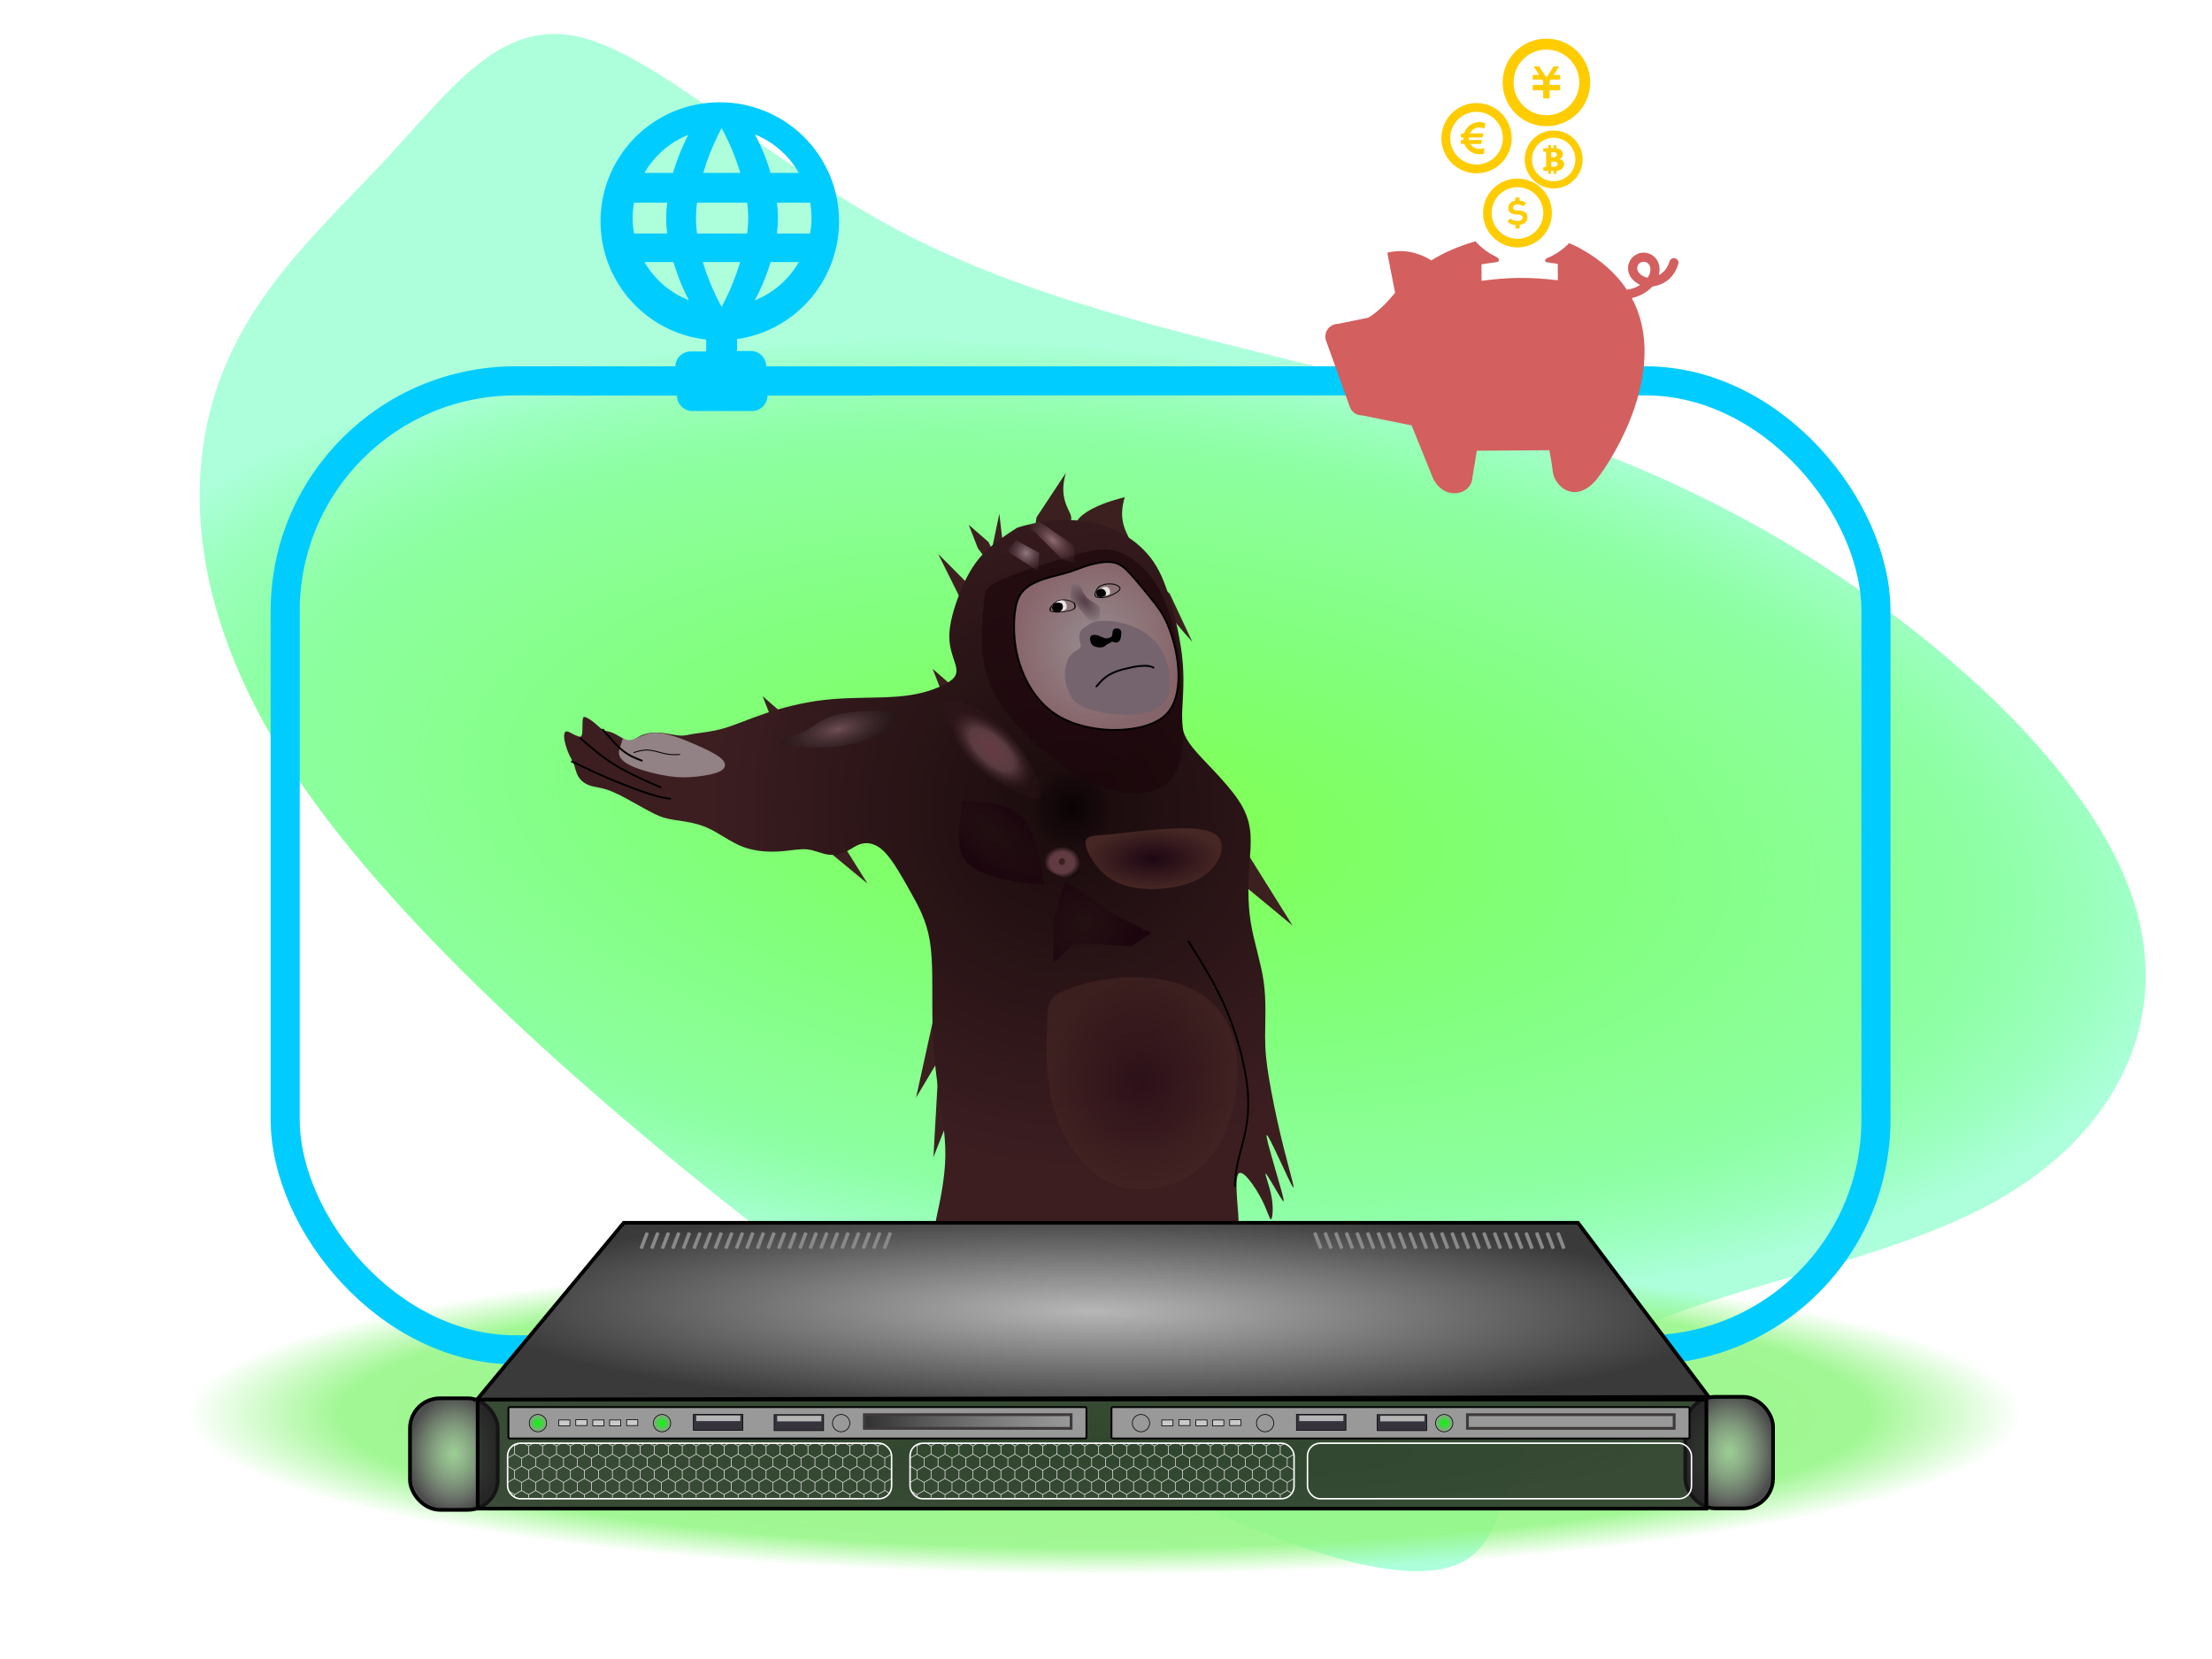 <?xml version="1.0" encoding="UTF-8" standalone="no"?>
<!-- Created with Inkscape (http://www.inkscape.org/) -->

<svg
   width="1200"
   height="900"
   viewBox="0 0 317.5 238.125"
   version="1.1"
   id="svg1"
   inkscape:version="1.4.2 (f4327f4, 2025-05-13)"
   sodipodi:docname="donate.svg"
   xml:space="preserve"
   xmlns:inkscape="http://www.inkscape.org/namespaces/inkscape"
   xmlns:sodipodi="http://sodipodi.sourceforge.net/DTD/sodipodi-0.dtd"
   xmlns:xlink="http://www.w3.org/1999/xlink"
   xmlns="http://www.w3.org/2000/svg"
   xmlns:svg="http://www.w3.org/2000/svg"><sodipodi:namedview
     id="namedview1"
     pagecolor="#ffffff"
     bordercolor="#000000"
     borderopacity="0.25"
     inkscape:showpageshadow="2"
     inkscape:pageopacity="0.0"
     inkscape:pagecheckerboard="0"
     inkscape:deskcolor="#d1d1d1"
     inkscape:document-units="px"
     inkscape:zoom="0.7351262"
     inkscape:cx="506.71572"
     inkscape:cy="703.96076"
     inkscape:window-width="2560"
     inkscape:window-height="1369"
     inkscape:window-x="-8"
     inkscape:window-y="-8"
     inkscape:window-maximized="1"
     inkscape:current-layer="svg1" /><defs
     id="defs1"><linearGradient
       id="linearGradient150"
       inkscape:collect="always"><stop
         style="stop-color:#83ff4d;stop-opacity:1;"
         offset="0"
         id="stop150" /><stop
         style="stop-color:#41ff53;stop-opacity:0.612;"
         offset="0.673"
         id="stop152" /><stop
         style="stop-color:#adffdc;stop-opacity:1;"
         offset="1"
         id="stop151" /></linearGradient><clipPath
       clipPathUnits="userSpaceOnUse"
       id="clipPath25"><rect
         style="fill:#ff0000;stroke:none;stroke-width:3;stroke-linecap:square;stroke-linejoin:miter;paint-order:stroke markers fill;stop-color:#000000"
         id="rect25-8"
         width="78"
         height="45.033"
         x="763.613"
         y="452.824" /></clipPath><clipPath
       clipPathUnits="userSpaceOnUse"
       id="clipPath27"><rect
         style="fill:none;stroke:#000000;stroke-width:1;stroke-linecap:butt;stroke-linejoin:bevel;paint-order:stroke markers fill;stop-color:#000000"
         id="rect28-6"
         width="46.161"
         height="39.922"
         x="86.574"
         y="420.063" /></clipPath><clipPath
       clipPathUnits="userSpaceOnUse"
       id="clipPath51"><path
         id="path129"
         style="stroke-width:0.1;stroke-linecap:square;paint-order:markers fill stroke;stop-color:#000000"
         d="m 1806.499,-753.523 h 1637.265 v 66.905 H 1806.499 Z" /></clipPath><clipPath
       clipPathUnits="userSpaceOnUse"
       id="clipPath24"><rect
         style="fill:none;stroke:#000000;stroke-width:1;stroke-linecap:butt;stroke-linejoin:bevel;paint-order:stroke markers fill;stop-color:#000000"
         id="rect24"
         width="45"
         height="77.937"
         x="251.534"
         y="222.735" /></clipPath><inkscape:path-effect
       effect="bspline"
       id="path-effect119"
       is_visible="true"
       lpeversion="1.3"
       weight="33.333"
       steps="2"
       helper_size="0"
       apply_no_weight="true"
       apply_with_weight="true"
       only_selected="false"
       uniform="false" /><linearGradient
       id="linearGradient116"
       inkscape:collect="always"><stop
         style="stop-color:#94f685;stop-opacity:1;"
         offset="0"
         id="stop117" /><stop
         style="stop-color:#94f685;stop-opacity:0.88;"
         offset="0.833"
         id="stop119" /><stop
         style="stop-color:#94f685;stop-opacity:0;"
         offset="1"
         id="stop118" /></linearGradient><linearGradient
       id="linearGradient115"
       inkscape:collect="always"><stop
         style="stop-color:#603c42;stop-opacity:1;"
         offset="0.655"
         id="stop115" /><stop
         style="stop-color:#190b0d;stop-opacity:1;"
         offset="1"
         id="stop116" /></linearGradient><linearGradient
       id="linearGradient98"
       inkscape:collect="always"><stop
         style="stop-color:#6e4e54;stop-opacity:1;"
         offset="0"
         id="stop99" /><stop
         style="stop-color:#000000;stop-opacity:0.288;"
         offset="1"
         id="stop100" /></linearGradient><linearGradient
       id="linearGradient96"
       inkscape:collect="always"><stop
         style="stop-color:#663941;stop-opacity:1;"
         offset="0"
         id="stop98" /><stop
         style="stop-color:#7c565d;stop-opacity:0.599;"
         offset="0.551"
         id="stop102" /><stop
         style="stop-color:#402126;stop-opacity:0.164;"
         offset="1"
         id="stop97" /></linearGradient><linearGradient
       id="linearGradient95"
       inkscape:collect="always"><stop
         style="stop-color:#92787e;stop-opacity:1;"
         offset="0"
         id="stop95" /><stop
         style="stop-color:#200711;stop-opacity:0.355;"
         offset="1"
         id="stop96" /></linearGradient><linearGradient
       id="linearGradient94"
       inkscape:collect="always"><stop
         style="stop-color:#cea3ac;stop-opacity:1;"
         offset="0"
         id="stop93" /><stop
         style="stop-color:#1f080f;stop-opacity:0.318;"
         offset="1"
         id="stop94" /></linearGradient><inkscape:path-effect
       effect="bspline"
       id="path-effect92"
       is_visible="true"
       lpeversion="1.3"
       weight="33.333"
       steps="2"
       helper_size="0"
       apply_no_weight="true"
       apply_with_weight="true"
       only_selected="false"
       uniform="false" /><linearGradient
       id="linearGradient90"
       inkscape:collect="always"><stop
         style="stop-color:#1c050e;stop-opacity:0;"
         offset="0"
         id="stop92" /><stop
         style="stop-color:#1c050e;stop-opacity:1;"
         offset="1"
         id="stop91" /></linearGradient><linearGradient
       id="linearGradient89"
       inkscape:collect="always"><stop
         style="stop-color:#1c050e;stop-opacity:0;"
         offset="0"
         id="stop90" /><stop
         style="stop-color:#1c050e;stop-opacity:1;"
         offset="1"
         id="stop89" /></linearGradient><linearGradient
       id="linearGradient84"
       inkscape:collect="always"><stop
         style="stop-color:#21060f;stop-opacity:1;"
         offset="0"
         id="stop85" /><stop
         style="stop-color:#1a050a;stop-opacity:1;"
         offset="1"
         id="stop86" /></linearGradient><linearGradient
       id="linearGradient82"
       inkscape:collect="always"><stop
         style="stop-color:#0a0305;stop-opacity:1;"
         offset="0"
         id="stop82" /><stop
         style="stop-color:#1d0d0f;stop-opacity:1;"
         offset="0.117"
         id="stop84" /><stop
         style="stop-color:#3c1e21;stop-opacity:1;"
         offset="1"
         id="stop83" /></linearGradient><linearGradient
       id="linearGradient76"
       inkscape:collect="always"><stop
         style="stop-color:#2d1421;stop-opacity:1;"
         offset="0"
         id="stop77" /><stop
         style="stop-color:#a09498;stop-opacity:1;"
         offset="1"
         id="stop78" /></linearGradient><linearGradient
       id="linearGradient75"
       inkscape:collect="always"><stop
         style="stop-color:#e4e4e4;stop-opacity:1;"
         offset="0"
         id="stop75" /><stop
         style="stop-color:#caa0a6;stop-opacity:1;"
         offset="1"
         id="stop76" /></linearGradient><linearGradient
       id="linearGradient71"
       inkscape:collect="always"><stop
         style="stop-color:#1e0713;stop-opacity:1;"
         offset="0"
         id="stop72" /><stop
         style="stop-color:#462724;stop-opacity:1;"
         offset="1"
         id="stop73" /></linearGradient><linearGradient
       id="linearGradient70"
       inkscape:collect="always"><stop
         style="stop-color:#280b17;stop-opacity:1;"
         offset="0"
         id="stop70" /><stop
         style="stop-color:#462623;stop-opacity:1;"
         offset="1"
         id="stop71" /></linearGradient><inkscape:path-effect
       effect="bspline"
       id="path-effect70"
       is_visible="true"
       lpeversion="1.3"
       weight="33.333"
       steps="2"
       helper_size="0"
       apply_no_weight="true"
       apply_with_weight="true"
       only_selected="false"
       uniform="false" /><inkscape:path-effect
       effect="bspline"
       id="path-effect69"
       is_visible="true"
       lpeversion="1.3"
       weight="33.333"
       steps="2"
       helper_size="0"
       apply_no_weight="true"
       apply_with_weight="true"
       only_selected="false"
       uniform="false" /><inkscape:path-effect
       effect="bspline"
       id="path-effect68"
       is_visible="true"
       lpeversion="1.3"
       weight="33.333"
       steps="2"
       helper_size="0"
       apply_no_weight="true"
       apply_with_weight="true"
       only_selected="false"
       uniform="false" /><inkscape:path-effect
       effect="bspline"
       id="path-effect67"
       is_visible="true"
       lpeversion="1.3"
       weight="33.333"
       steps="2"
       helper_size="0"
       apply_no_weight="true"
       apply_with_weight="true"
       only_selected="false"
       uniform="false" /><inkscape:path-effect
       effect="bspline"
       id="path-effect66"
       is_visible="true"
       lpeversion="1.3"
       weight="33.333"
       steps="2"
       helper_size="0"
       apply_no_weight="true"
       apply_with_weight="true"
       only_selected="false"
       uniform="false" /><inkscape:path-effect
       effect="bspline"
       id="path-effect65"
       is_visible="true"
       lpeversion="1.3"
       weight="33.333"
       steps="2"
       helper_size="0"
       apply_no_weight="true"
       apply_with_weight="true"
       only_selected="false"
       uniform="false" /><inkscape:path-effect
       effect="bspline"
       id="path-effect64"
       is_visible="true"
       lpeversion="1.3"
       weight="33.333"
       steps="2"
       helper_size="0"
       apply_no_weight="true"
       apply_with_weight="true"
       only_selected="false"
       uniform="false" /><inkscape:path-effect
       effect="bspline"
       id="path-effect57"
       is_visible="true"
       lpeversion="1.3"
       weight="33.333"
       steps="2"
       helper_size="0"
       apply_no_weight="true"
       apply_with_weight="true"
       only_selected="false"
       uniform="false" /><inkscape:path-effect
       effect="bspline"
       id="path-effect56"
       is_visible="true"
       lpeversion="1.3"
       weight="33.333"
       steps="2"
       helper_size="0"
       apply_no_weight="true"
       apply_with_weight="true"
       only_selected="false"
       uniform="false" /><inkscape:path-effect
       effect="bspline"
       id="path-effect53"
       is_visible="true"
       lpeversion="1.3"
       weight="33.333"
       steps="2"
       helper_size="0"
       apply_no_weight="true"
       apply_with_weight="true"
       only_selected="false"
       uniform="false" /><inkscape:path-effect
       effect="bspline"
       id="path-effect52"
       is_visible="true"
       lpeversion="1.3"
       weight="33.333"
       steps="2"
       helper_size="0"
       apply_no_weight="true"
       apply_with_weight="true"
       only_selected="false"
       uniform="false" /><inkscape:path-effect
       effect="bspline"
       id="path-effect51"
       is_visible="true"
       lpeversion="1.3"
       weight="33.333"
       steps="2"
       helper_size="0"
       apply_no_weight="true"
       apply_with_weight="true"
       only_selected="false"
       uniform="false" /><inkscape:path-effect
       effect="bspline"
       id="path-effect50"
       is_visible="true"
       lpeversion="1.3"
       weight="33.333"
       steps="2"
       helper_size="0"
       apply_no_weight="true"
       apply_with_weight="true"
       only_selected="false"
       uniform="false" /><inkscape:path-effect
       effect="bspline"
       id="path-effect49"
       is_visible="true"
       lpeversion="1.3"
       weight="33.333"
       steps="2"
       helper_size="0"
       apply_no_weight="true"
       apply_with_weight="true"
       only_selected="false"
       uniform="false" /><inkscape:path-effect
       effect="bspline"
       id="path-effect48"
       is_visible="true"
       lpeversion="1.3"
       weight="33.333"
       steps="2"
       helper_size="0"
       apply_no_weight="true"
       apply_with_weight="true"
       only_selected="false"
       uniform="false" /><inkscape:path-effect
       effect="bspline"
       id="path-effect47"
       is_visible="true"
       lpeversion="1.3"
       weight="33.333"
       steps="2"
       helper_size="0"
       apply_no_weight="true"
       apply_with_weight="true"
       only_selected="false"
       uniform="false" /><inkscape:path-effect
       effect="bspline"
       id="path-effect46"
       is_visible="true"
       lpeversion="1.3"
       weight="33.333"
       steps="2"
       helper_size="0"
       apply_no_weight="true"
       apply_with_weight="true"
       only_selected="false"
       uniform="false" /><inkscape:path-effect
       effect="bspline"
       id="path-effect45"
       is_visible="true"
       lpeversion="1.3"
       weight="33.333"
       steps="2"
       helper_size="0"
       apply_no_weight="true"
       apply_with_weight="true"
       only_selected="false"
       uniform="false" /><inkscape:path-effect
       effect="bspline"
       id="path-effect44"
       is_visible="true"
       lpeversion="1.3"
       weight="33.333"
       steps="2"
       helper_size="0"
       apply_no_weight="true"
       apply_with_weight="true"
       only_selected="false"
       uniform="false" /><inkscape:path-effect
       effect="bspline"
       id="path-effect43"
       is_visible="true"
       lpeversion="1.3"
       weight="33.333"
       steps="2"
       helper_size="0"
       apply_no_weight="true"
       apply_with_weight="true"
       only_selected="false"
       uniform="false" /><inkscape:path-effect
       effect="bspline"
       id="path-effect42"
       is_visible="true"
       lpeversion="1.3"
       weight="33.333"
       steps="2"
       helper_size="0"
       apply_no_weight="true"
       apply_with_weight="true"
       only_selected="false"
       uniform="false" /><inkscape:path-effect
       effect="bspline"
       id="path-effect41"
       is_visible="true"
       lpeversion="1.3"
       weight="33.333"
       steps="2"
       helper_size="0"
       apply_no_weight="true"
       apply_with_weight="true"
       only_selected="false"
       uniform="false" /><inkscape:path-effect
       effect="bspline"
       id="path-effect40"
       is_visible="true"
       lpeversion="1.3"
       weight="33.333"
       steps="2"
       helper_size="0"
       apply_no_weight="true"
       apply_with_weight="true"
       only_selected="false"
       uniform="false" /><pattern
       inkscape:collect="always"
       xlink:href="#Hexagons"
       preserveAspectRatio="xMidYMid"
       id="pattern37"
       patternTransform="matrix(0.1,0,0,0.1,1,1)"
       x="0"
       y="0" /><pattern
       patternUnits="userSpaceOnUse"
       width="100"
       height="87"
       preserveAspectRatio="xMidYMid"
       patternTransform="translate(1,1) scale(0.5,0.5)"
       style="fill:#ffffff"
       id="Hexagons"
       inkscape:label="对象包装线"
       inkscape:collect="always"
       inkscape:isstock="true"><path
         id="path27"
         style="stroke:none"
         d="M 23.246,0 0,13.383 V 44.689 L 0.084,44.641 24.033,58.506 24.002,86.332 22.842,87 h 4.479 L 26.068,86.275 26.1,58.449 50.084,44.641 74.033,58.506 74.002,86.332 72.842,87 h 4.479 L 76.068,86.275 76.1,58.449 100,44.689 V 13.365 L 76.92,0 H 73.246 L 50.016,13.373 26.92,0 Z M 25.084,1.25 49.033,15.115 49.002,42.941 25.018,56.75 1.002,42.846 l 0.033,-27.75 z m 50,0 24.018,13.904 -0.035,27.75 L 75.018,56.75 51.068,42.885 51.1,15.059 Z" /></pattern><linearGradient
       id="linearGradient35"
       inkscape:collect="always"><stop
         style="stop-color:#141414;stop-opacity:1;"
         offset="0"
         id="stop35" /><stop
         style="stop-color:#1b1b1b;stop-opacity:1;"
         offset="1"
         id="stop36" /></linearGradient><linearGradient
       id="linearGradient33"
       inkscape:collect="always"><stop
         style="stop-color:#323232;stop-opacity:1;"
         offset="0"
         id="stop33" /><stop
         style="stop-color:#585858;stop-opacity:0;"
         offset="1"
         id="stop34" /></linearGradient><linearGradient
       id="linearGradient30"
       inkscape:collect="always"><stop
         style="stop-color:#00ff00;stop-opacity:1;"
         offset="0"
         id="stop30" /><stop
         style="stop-color:#00ff00;stop-opacity:0;"
         offset="1"
         id="stop31" /></linearGradient><linearGradient
       id="linearGradient23"
       inkscape:collect="always"><stop
         style="stop-color:#000000;stop-opacity:0;"
         offset="0"
         id="stop24" /><stop
         style="stop-color:#969696;stop-opacity:0.425;"
         offset="0"
         id="stop26" /><stop
         style="stop-color:#4d4d4d;stop-opacity:1;"
         offset="1"
         id="stop23" /></linearGradient><linearGradient
       id="linearGradient1880"
       inkscape:collect="always"><stop
         style="stop-color:#b7b7b7;stop-opacity:1;"
         offset="0"
         id="stop1880" /><stop
         style="stop-color:#3a3a3a;stop-opacity:1;"
         offset="1"
         id="stop1881" /></linearGradient><radialGradient
       inkscape:collect="always"
       xlink:href="#linearGradient1880"
       id="radialGradient1881"
       cx="109.338"
       cy="169.791"
       fx="109.338"
       fy="169.791"
       r="88.937"
       gradientTransform="matrix(1,0.012,-0.002,0.166,0.352,140.294)"
       gradientUnits="userSpaceOnUse" /><radialGradient
       inkscape:collect="always"
       xlink:href="#linearGradient23"
       id="radialGradient24"
       cx="66.752"
       cy="270.698"
       fx="66.752"
       fy="270.698"
       r="16.368"
       gradientTransform="matrix(1,0,0,1.26,0,-70.513)"
       gradientUnits="userSpaceOnUse" /><radialGradient
       inkscape:collect="always"
       xlink:href="#linearGradient23"
       id="radialGradient24-4"
       cx="66.752"
       cy="270.698"
       fx="66.752"
       fy="270.698"
       r="16.368"
       gradientTransform="matrix(1,0,0,1.26,456.494,-71.029)"
       gradientUnits="userSpaceOnUse" /><radialGradient
       inkscape:collect="always"
       xlink:href="#linearGradient30"
       id="radialGradient31"
       cx="96"
       cy="259.6"
       fx="96"
       fy="259.6"
       r="3.225"
       gradientUnits="userSpaceOnUse"
       gradientTransform="matrix(0.401,0,0,0.401,-9.512,81.76)" /><linearGradient
       inkscape:collect="always"
       xlink:href="#linearGradient33"
       id="linearGradient34"
       x1="212.746"
       y1="259.05"
       x2="286.4"
       y2="259.05"
       gradientUnits="userSpaceOnUse" /><radialGradient
       inkscape:collect="always"
       xlink:href="#linearGradient35"
       id="radialGradient36"
       cx="295.187"
       cy="270.698"
       fx="295.187"
       fy="270.698"
       r="220.567"
       gradientTransform="matrix(1,0,0,0.092,0,245.929)"
       gradientUnits="userSpaceOnUse" /><radialGradient
       inkscape:collect="always"
       xlink:href="#linearGradient70"
       id="radialGradient71"
       cx="163.919"
       cy="155.482"
       fx="163.919"
       fy="155.482"
       r="13.839"
       gradientTransform="matrix(1,0,0,1.11,0,-17.064)"
       gradientUnits="userSpaceOnUse" /><radialGradient
       inkscape:collect="always"
       xlink:href="#linearGradient71"
       id="radialGradient73"
       cx="165.582"
       cy="123.246"
       fx="165.582"
       fy="123.246"
       r="9.773"
       gradientTransform="matrix(1,0,0,0.447,0,68.148)"
       gradientUnits="userSpaceOnUse" /><inkscape:path-effect
       effect="bspline"
       id="path-effect47-0"
       is_visible="true"
       lpeversion="1.3"
       weight="33.333"
       steps="2"
       helper_size="0"
       apply_no_weight="true"
       apply_with_weight="true"
       only_selected="false"
       uniform="false" /><radialGradient
       inkscape:collect="always"
       xlink:href="#linearGradient75"
       id="radialGradient76"
       cx="157.353"
       cy="92.721"
       fx="157.353"
       fy="92.721"
       r="11.935"
       gradientTransform="matrix(1,0,0,1.021,0,-1.982)"
       gradientUnits="userSpaceOnUse" /><radialGradient
       inkscape:collect="always"
       xlink:href="#linearGradient76"
       id="radialGradient78"
       cx="155.8"
       cy="86.372"
       fx="155.8"
       fy="86.372"
       r="2.264"
       gradientTransform="matrix(0.817,-0.712,1.288,1.48,-82.852,69.447)"
       gradientUnits="userSpaceOnUse" /><radialGradient
       inkscape:collect="always"
       xlink:href="#linearGradient82"
       id="radialGradient83"
       cx="153.829"
       cy="116.066"
       fx="153.829"
       fy="116.066"
       r="52.349"
       gradientTransform="matrix(1,0,0,0.998,0,0.233)"
       gradientUnits="userSpaceOnUse" /><radialGradient
       inkscape:collect="always"
       xlink:href="#linearGradient84"
       id="radialGradient86"
       cx="155.406"
       cy="96.379"
       fx="155.406"
       fy="96.379"
       r="14.52"
       gradientTransform="matrix(1,0,0,1.216,0,-20.844)"
       gradientUnits="userSpaceOnUse" /><radialGradient
       inkscape:collect="always"
       xlink:href="#linearGradient89"
       id="radialGradient90"
       cx="155"
       cy="131.391"
       fx="155"
       fy="131.391"
       r="5.663"
       gradientTransform="matrix(1.311,-0.776,0.687,1.161,-138.104,99.863)"
       gradientUnits="userSpaceOnUse" /><radialGradient
       inkscape:collect="always"
       xlink:href="#linearGradient90"
       id="radialGradient92"
       cx="140.968"
       cy="117.957"
       fx="140.968"
       fy="117.957"
       r="2.97"
       gradientTransform="matrix(3.631,2.828,-1.08,1.387,-241.749,-442.505)"
       gradientUnits="userSpaceOnUse" /><radialGradient
       inkscape:collect="always"
       xlink:href="#linearGradient94"
       id="radialGradient94"
       cx="151.318"
       cy="77.86"
       fx="151.318"
       fy="77.86"
       r="3.509"
       gradientTransform="matrix(0.533,-0.587,1.113,1.01,-16.199,87.71)"
       gradientUnits="userSpaceOnUse" /><radialGradient
       inkscape:collect="always"
       xlink:href="#linearGradient95"
       id="radialGradient96"
       cx="147.257"
       cy="79.894"
       fx="147.257"
       fy="79.894"
       r="2.524"
       gradientTransform="matrix(0.701,-1.167,1.214,0.729,-52.922,192.995)"
       gradientUnits="userSpaceOnUse" /><radialGradient
       inkscape:collect="always"
       xlink:href="#linearGradient96"
       id="radialGradient98"
       cx="142.354"
       cy="107.667"
       fx="142.354"
       fy="107.667"
       r="7.026"
       gradientTransform="matrix(0.322,-0.347,0.759,0.704,14.826,81.21)"
       gradientUnits="userSpaceOnUse" /><radialGradient
       inkscape:collect="always"
       xlink:href="#linearGradient98"
       id="radialGradient100"
       cx="123.421"
       cy="105.738"
       fx="123.421"
       fy="105.738"
       r="8.623"
       gradientTransform="matrix(1.361,-0.318,0.13,0.559,-58.381,85.878)"
       gradientUnits="userSpaceOnUse" /><radialGradient
       inkscape:collect="always"
       xlink:href="#linearGradient115"
       id="radialGradient116"
       cx="152.325"
       cy="123.558"
       fx="152.325"
       fy="123.558"
       r="1.215"
       gradientTransform="matrix(1,0,0,0.871,0,15.992)"
       gradientUnits="userSpaceOnUse" /><radialGradient
       inkscape:collect="always"
       xlink:href="#linearGradient116"
       id="radialGradient118"
       cx="158.553"
       cy="202.963"
       fx="158.553"
       fy="202.963"
       r="131.576"
       gradientTransform="matrix(1,0,0,0.175,0,167.434)"
       gradientUnits="userSpaceOnUse" /><radialGradient
       inkscape:collect="always"
       xlink:href="#linearGradient150"
       id="radialGradient151"
       cx="160.411"
       cy="117.884"
       fx="160.411"
       fy="117.884"
       r="144.257"
       gradientTransform="matrix(0.998,-0.413,0.18,0.435,-20.879,132.89)"
       gradientUnits="userSpaceOnUse"
       spreadMethod="pad" /></defs><path
     style="fill:url(#radialGradient151);fill-opacity:1;fill-rule:nonzero;stroke:none;stroke-width:0.529;stroke-linecap:round;stroke-dasharray:none;stroke-opacity:1"
     d="m 147.652,194.607 c -28.631,-4.411 -66.891,-12.47 -91.577,-24.687 -24.686,-12.216 -35.799,-28.589 -38.768,-43.647 -2.969,-15.058 2.206,-28.801 5.472,-41.78 3.266,-12.98 4.623,-25.195 15.906,-28.292 11.283,-3.096 32.491,2.927 54.59,2.375 22.099,-0.551 45.088,-7.677 67.188,-13.276 22.099,-5.599 43.307,-9.671 67.442,-8.441 24.135,1.23 51.196,7.762 65.151,20.318 13.955,12.555 14.803,31.133 3.902,48.312 -10.901,17.179 -33.551,32.957 -40.168,47.082 -6.617,14.125 2.799,26.595 -1.612,34.315 -4.411,7.72 -22.65,10.689 -41.271,11.792 -18.621,1.103 -37.623,0.339 -66.254,-4.072 z"
     id="path119"
     inkscape:path-effect="#path-effect119"
     inkscape:original-d="M 157.2802,198.25449 C 119.02056,190.19537 80.760924,182.13624 42.501285,174.07711 31.387952,157.70404 20.275064,141.33161 9.1619535,124.95887 14.336864,111.21566 19.511567,97.473004 24.686375,83.730075 26.043728,71.513892 27.401028,59.298199 28.758353,47.08226 49.967004,53.105518 71.174805,59.128532 92.383029,65.151669 115.37321,58.025564 138.36246,50.899742 161.35218,43.773777 c 21.20865,-4.072061 42.41645,-8.143959 63.62468,-12.215936 27.06223,6.532263 54.12339,13.064265 81.18508,19.596398 0.84836,18.578777 1.69667,37.156813 2.545,55.735221 -22.65085,15.77923 -45.30078,31.55784 -67.95116,47.33676 9.41664,12.47068 18.8329,24.94087 28.24935,37.41131 -18.23944,2.96921 -36.47814,5.9383 -54.71722,8.90745 -19.00295,-0.76351 -38.00514,-1.52699 -57.00771,-2.29049 z"
     inkscape:label="背景"
     sodipodi:nodetypes="cccccccccccccc"
     transform="rotate(28.7,160.416,117.884)" /><ellipse
     style="display:inline;fill:url(#radialGradient118);stroke:none;stroke-width:0.132;stroke-linecap:round;stroke-dasharray:none;stroke-opacity:1"
     id="path116"
     cx="158.553"
     cy="202.963"
     rx="131.576"
     ry="23.032"
     inkscape:label="背景" /><g
     inkscape:groupmode="layer"
     id="layer2"
     inkscape:label="猩猩"
     style="display:inline"><path
       style="display:inline;fill:#3c1f1f;fill-opacity:1;stroke:none;stroke-width:0.265;stroke-linecap:round;stroke-dasharray:none;stroke-opacity:1"
       d="m 176.749,125.595 8.78,7.253 -6.999,-11.198 z"
       id="path58"
       inkscape:label="刺毛" /><path
       style="display:inline;fill:#3c1f1f;fill-opacity:1;stroke:none;stroke-width:0.265;stroke-linecap:round;stroke-dasharray:none;stroke-opacity:1"
       d="m 133.934,146.418 -2.445,11.123 6.768,-11.339 z"
       id="path58-4"
       inkscape:label="刺毛" /><path
       style="display:inline;fill:#3c1f1f;fill-opacity:1;stroke:none;stroke-width:0.265;stroke-linecap:round;stroke-dasharray:none;stroke-opacity:1"
       d="m 144.752,85.055 -1.314,-11.313 -2.703,12.926 z"
       id="path58-6"
       inkscape:label="刺毛" /><path
       style="display:inline;fill:#3c1f1f;fill-opacity:1;stroke:none;stroke-width:0.265;stroke-linecap:round;stroke-dasharray:none;stroke-opacity:1"
       d="m 142.694,87.571 -8.039,-8.067 5.884,11.822 z"
       id="path58-63"
       inkscape:label="刺毛" /><path
       style="display:inline;fill:#3c1f1f;fill-opacity:1;stroke:none;stroke-width:0.265;stroke-linecap:round;stroke-dasharray:none;stroke-opacity:1"
       d="m 134.62,154.714 -0.64,11.371 4.873,-12.273 z"
       id="path58-9"
       inkscape:label="刺毛" /><path
       style="display:inline;fill:#3c1f1f;fill-opacity:1;stroke:none;stroke-width:0.265;stroke-linecap:round;stroke-dasharray:none;stroke-opacity:1"
       d="m 115.735,119.573 8.78,7.253 -6.999,-11.198 z"
       id="path58-8"
       inkscape:label="刺毛" /><path
       style="display:inline;fill:#3c1f1f;fill-opacity:1;stroke:none;stroke-width:0.265;stroke-linecap:round;stroke-dasharray:none;stroke-opacity:1"
       d="m 166.371,86.11 c 1.59,2.01 1.175,2.015 4.769,6.029 L 167.901,85.21 165.052,82.732 Z"
       id="path60"
       sodipodi:nodetypes="ccccc"
       inkscape:label="刺毛" /><path
       style="display:inline;fill:#3c1f1f;fill-opacity:1;stroke:none;stroke-width:0.265;stroke-linecap:round;stroke-dasharray:none;stroke-opacity:1"
       d="m 153.051,75.26 c 2.241,-1.242 -1.596,-2.235 -0.053,-7.397 l -4.213,6.383 -0.623,3.723 z"
       id="path60-6"
       sodipodi:nodetypes="scccs"
       inkscape:label="刺毛" /><path
       style="display:inline;fill:#3c1f1f;fill-opacity:1;stroke:none;stroke-width:0.265;stroke-linecap:round;stroke-dasharray:none;stroke-opacity:1"
       d="m 161.492,78.769 c 2.241,-1.242 -1.596,-2.235 -0.053,-7.397 0,0 -6.137,1.347 -7.092,3.864 -0.785,2.069 2.256,6.243 2.256,6.243 z"
       id="path60-6-1"
       sodipodi:nodetypes="scscs"
       inkscape:label="刺毛" /><path
       style="display:inline;fill:#3c1f1f;fill-opacity:1;stroke:none;stroke-width:0.265;stroke-linecap:round;stroke-dasharray:none;stroke-opacity:1"
       d="m 110.787,103.31 c 1.59,2.01 1.175,2.015 4.769,6.029 l -3.239,-6.928 -2.848,-2.478 z"
       id="path60-3"
       sodipodi:nodetypes="ccccc"
       inkscape:label="刺毛" /><path
       style="display:inline;fill:#3c1f1f;fill-opacity:1;stroke:none;stroke-width:0.265;stroke-linecap:round;stroke-dasharray:none;stroke-opacity:1"
       d="m 140.364,78.705 c 1.59,2.01 1.175,2.015 4.769,6.029 l -3.239,-6.928 -2.848,-2.478 z"
       id="path60-3-7"
       sodipodi:nodetypes="ccccc"
       inkscape:label="刺毛" /><path
       style="display:inline;fill:#3c1f1f;fill-opacity:1;stroke:none;stroke-width:0.265;stroke-linecap:round;stroke-dasharray:none;stroke-opacity:1"
       d="m 135.186,99.382 c 1.59,2.01 1.175,2.015 4.769,6.029 l -3.239,-6.928 -2.848,-2.478 z"
       id="path60-2"
       sodipodi:nodetypes="ccccc"
       inkscape:label="刺毛" /><path
       style="display:inline;fill:url(#radialGradient83);fill-opacity:1;stroke:none;stroke-width:0.265;stroke-linecap:round;stroke-dasharray:none;stroke-opacity:1"
       d="m 145.046,76.362 c -0.9,0.6 -2.699,1.8 -4.079,3.299 -1.38,1.5 -2.339,3.299 -3.179,5.399 -0.84,2.1 -1.56,4.499 -1.53,6.418 0.03,1.92 0.81,3.359 0.99,4.349 0.18,0.99 -0.24,1.53 -1.08,2.07 -0.84,0.54 -2.099,1.08 -3.569,1.47 -1.47,0.39 -3.149,0.63 -5.609,0.72 -2.459,0.09 -5.699,0.03 -8.788,0.39 -3.089,0.36 -6.029,1.14 -8.428,1.95 -2.399,0.81 -4.259,1.65 -5.939,2.129 -1.68,0.48 -3.179,0.6 -4.139,0.75 -0.96,0.15 -1.38,0.33 -2.16,0.27 -0.78,-0.06 -1.92,-0.36 -2.939,-0.42 -1.02,-0.06 -1.92,0.12 -2.579,0.42 -0.66,0.3 -1.08,0.72 -1.552,0.757 -0.472,0.038 -0.996,-0.307 -1.501,-0.607 -0.506,-0.3 -0.994,-0.554 -1.386,-0.671 -0.392,-0.117 -0.689,-0.095 -1.039,-0.297 -0.35,-0.201 -0.753,-0.626 -1.188,-0.986 -0.435,-0.361 -0.901,-0.657 -1.209,-0.795 -0.308,-0.138 -0.456,-0.117 -0.509,0.371 -0.053,0.488 -0.011,1.442 -0.074,1.93 -0.064,0.488 -0.233,0.509 -0.498,0.435 -0.265,-0.074 -0.626,-0.244 -0.965,-0.424 -0.339,-0.18 -0.657,-0.371 -0.87,-0.286 -0.212,0.085 -0.318,0.445 -0.233,1.06 0.085,0.615 0.361,1.485 0.636,2.11 0.276,0.626 0.551,1.007 0.742,1.527 0.191,0.52 0.297,1.177 0.626,1.739 0.329,0.562 0.88,1.029 1.58,1.283 0.7,0.255 1.548,0.297 2.556,0.626 1.007,0.329 2.174,0.944 3.383,1.612 1.209,0.668 2.46,1.389 3.415,1.856 0.954,0.467 1.612,0.679 2.831,0.87 1.219,0.191 3.001,0.361 4.719,1.113 1.718,0.753 3.372,2.089 5.217,2.778 1.845,0.689 3.881,0.732 5.45,0.615 1.569,-0.117 2.672,-0.392 3.722,-0.276 1.05,0.117 2.047,0.626 3.022,0.753 0.976,0.127 1.93,-0.127 2.693,-0.509 0.763,-0.382 1.336,-0.891 2.184,-1.071 0.848,-0.18 1.972,-0.032 3.171,1.177 1.198,1.209 2.471,3.478 3.68,5.631 1.209,2.153 2.354,4.189 2.842,7.158 0.488,2.969 0.318,6.871 0.361,10.477 0.042,3.605 0.297,6.914 0.763,10.265 0.467,3.351 1.145,6.744 1.103,10.095 -0.042,3.351 -0.806,6.659 -1.272,8.865 -0.467,2.206 -0.636,3.308 6.66,3.902 7.296,0.594 22.056,0.679 29.437,-1e-5 7.38,-0.679 7.38,-2.121 7.211,-4.411 -0.17,-2.291 -0.509,-5.429 0.127,-5.853 0.636,-0.424 2.248,1.866 3.181,3.648 0.933,1.782 1.188,3.054 1.4,2.969 0.212,-0.085 0.382,-1.527 0.085,-3.181 -0.297,-1.654 -1.06,-3.521 -0.848,-3.393 0.212,0.127 1.4,2.248 2.036,3.287 0.636,1.039 0.721,0.997 0.255,-0.711 -0.467,-1.707 -1.485,-5.079 -1.919,-6.765 -0.435,-1.686 -0.286,-1.686 0.403,-0.329 0.689,1.357 1.919,4.072 2.587,5.45 0.668,1.379 0.774,1.421 0.467,0.159 -0.308,-1.262 -1.029,-3.828 -1.686,-6.585 -0.657,-2.757 -1.251,-5.705 -1.644,-8.017 -0.392,-2.312 -0.583,-3.987 -0.583,-6.225 0,-2.237 0.191,-5.037 -0.212,-7.847 -0.403,-2.81 -1.4,-5.631 -1.856,-8.505 -0.456,-2.874 -0.371,-5.8 -0.17,-8.504 0.201,-2.704 0.52,-5.185 -0.965,-7.953 -1.485,-2.768 -4.772,-5.822 -6.585,-7.868 -1.813,-2.047 -2.153,-3.086 -2.142,-4.963 0.011,-1.877 0.371,-4.592 0.117,-7.815 -0.255,-3.224 -1.124,-6.956 -1.994,-9.703 -0.87,-2.746 -1.739,-4.507 -3.086,-6.044 -1.347,-1.538 -3.171,-2.852 -5.228,-3.68 -2.057,-0.827 -4.348,-1.166 -6.341,-1.188 -1.994,-0.021 -3.69,0.276 -4.837,0.517 -1.147,0.241 -1.744,0.427 -2.042,0.52 -0.298,0.093 -0.298,0.093 -1.198,0.693 z"
       id="path51"
       inkscape:path-effect="#path-effect51"
       inkscape:original-d="m 145.94574,75.762217 c -1.79957,1.199719 -3.59915,2.399437 -5.39873,3.599156 -0.95979,1.799614 -1.91955,3.599156 -2.87932,5.398733 -0.71985,2.399485 -1.43967,4.798872 -2.1595,7.198309 0.77984,1.439691 1.55964,2.879326 2.33946,4.318987 -0.41991,0.539885 -0.83981,1.079746 -1.25971,1.619621 -1.25973,0.539882 -2.51941,1.079746 -3.77911,1.61962 -1.67964,0.239948 -3.35921,0.479885 -5.03882,0.719827 -3.2393,-0.06 -6.47848,-0.11997 -9.71772,-0.17996 -2.93937,0.77984 -5.87862,1.55964 -8.81793,2.33946 -1.8596,0.83982 -3.71913,1.6796 -5.57869,2.5194 -1.49968,0.11998 -2.99929,0.23995 -4.498945,0.35992 -0.419909,0.17996 -0.839801,0.35992 -1.259702,0.53987 -1.139756,-0.29993 -2.279465,-0.59985 -3.419197,-0.89979 -0.899809,0.17997 -1.79958,0.35992 -2.699367,0.53988 -0.419909,0.41991 -0.839803,0.8398 -1.259705,1.2597 -0.52383,-0.34479 -1.047639,-0.68957 -1.571456,-1.03436 -0.487799,-0.2545 -0.975579,-0.509 -1.463368,-0.7635 -0.29692,0.0212 -0.59383,0.0424 -0.890746,0.0636 -0.402963,-0.42418 -0.805913,-0.84833 -1.208868,-1.2725 -0.46659,-0.29692 -0.933161,-0.59383 -1.399744,-0.89074 -0.14846,0.0212 -0.296915,0.0424 -0.445373,0.0636 0.04242,0.95439 0.08483,1.90874 0.127252,2.86311 -0.16967,0.0212 -0.339334,0.0424 -0.508998,0.0636 -0.360548,-0.16967 -0.721079,-0.33933 -1.081619,-0.509 -0.31813,-0.19088 -0.636249,-0.38175 -0.954371,-0.57262 -0.106045,0.36055 -0.212082,0.72108 -0.318124,1.08162 0.275712,0.86955 0.551415,1.73907 0.827122,2.60861 0.275711,0.38176 0.551413,0.7635 0.827119,1.14524 0.106045,0.65747 0.212082,1.31491 0.318124,1.97237 0.551426,0.46659 1.102829,0.93316 1.654242,1.39974 0.848346,0.0424 1.696659,0.0848 2.544987,0.12725 1.166476,0.61505 2.332905,1.23008 3.499358,1.84512 1.25131,0.72109 2.502569,1.44216 3.753855,2.16324 0.657469,0.21208 1.314911,0.42416 1.972366,0.63624 1.781527,0.16967 3.562982,0.33933 5.344468,0.509 1.65428,1.33614 3.30849,2.67224 4.96273,4.00835 2.03603,0.0424 4.07198,0.0848 6.10797,0.12725 1.10285,-0.27571 2.20565,-0.55141 3.30848,-0.82712 0.99681,0.50901 1.99357,1.018 2.99036,1.52699 0.95439,-0.2545 1.90874,-0.50899 2.86311,-0.76349 0.57263,-0.50901 1.14525,-1.018 1.71787,-1.52699 1.12406,0.14846 2.24807,0.29691 3.37211,0.44537 1.27252,2.26933 2.54498,4.53856 3.81748,6.80784 1.14526,2.03603 2.29048,4.07198 3.43573,6.10797 -0.16967,3.90239 -0.33933,7.80463 -0.509,11.70694 0.2545,3.30855 0.509,6.61697 0.7635,9.92545 0.67867,3.39338 1.35732,6.78663 2.03599,10.17995 -0.76351,3.30855 -1.527,6.61696 -2.29049,9.92545 -0.16967,1.10285 -0.33933,2.20565 -0.509,3.30848 14.76122,0.0848 29.52185,0.16967 44.28278,0.2545 0,-1.44219 0,-2.88432 0,-4.32648 -0.33934,-3.13888 -0.67867,-6.27763 -1.018,-9.41645 1.61186,2.29053 3.22365,4.58097 4.83548,6.87146 0.2545,1.27252 0.50899,2.54499 0.76349,3.81748 0.16967,-1.44218 0.33933,-2.88432 0.509,-4.32648 -0.76351,-1.86636 -1.52699,-3.73264 -2.29049,-5.59896 1.18768,2.12086 2.37532,4.24164 3.56298,6.36246 0.0848,-0.0424 0.16967,-0.0848 0.2545,-0.12725 -1.01801,-3.37217 -2.03599,-6.74421 -3.05398,-10.11632 0.14846,0 0.29691,0 0.44537,0 1.2301,2.71471 2.46015,5.4293 3.69023,8.14396 0.10605,0.0424 0.21208,0.0848 0.31813,0.12725 -0.7211,-2.56625 -1.44216,-5.13239 -2.16324,-7.69859 -0.59384,-2.948 -1.18767,-5.89588 -1.7815,-8.84383 -0.19087,-1.67548 -0.38174,-3.3509 -0.57262,-5.02635 0.19088,-2.79954 0.38175,-5.59897 0.57262,-8.39846 -0.9968,-2.82075 -1.99357,-5.64138 -2.99035,-8.46208 0.0848,-2.92679 0.16966,-5.85347 0.25449,-8.7802 0.31813,-2.48141 0.63625,-4.96273 0.95437,-7.44409 -3.28734,-3.05405 -6.57454,-6.10797 -9.86182,-9.16196 -0.33934,-1.03922 -0.67867,-2.0784 -1.018,-3.1176 0.36055,-2.71471 0.72108,-5.42931 1.08162,-8.143961 -0.86955,-3.732723 -1.73907,-7.465296 -2.60861,-11.197945 -0.86955,-1.760318 -1.73907,-3.520564 -2.60861,-5.280848 -1.82394,-1.314936 -3.64782,-2.62982 -5.47172,-3.944728 -2.29054,-0.339339 -4.58098,-0.678664 -6.87147,-1.017995 -1.69669,0.296921 -3.39331,0.593828 -5.08997,0.890744 -0.59693,0.185954 -1.19384,0.371901 -1.79076,0.55785 z"
       inkscape:label="身体" /><path
       style="display:inline;fill:url(#radialGradient86);fill-opacity:0.601;stroke:none;stroke-width:0.265;stroke-linecap:round;stroke-dasharray:none;stroke-opacity:1"
       d="m 144.062,83.062 c -2.359,1.029 -2.54,1.644 -2.72,2.259 -0.201,2.015 -0.403,4.03 -0.398,6.246 0.005,2.216 0.217,4.634 1.447,7.285 1.23,2.651 3.478,5.535 6.553,8.229 3.075,2.693 6.977,5.196 10.307,6.235 3.33,1.039 6.087,0.615 7.805,-0.551 1.718,-1.166 2.397,-3.075 2.63,-5.026 0.233,-1.951 0.021,-3.945 -0.064,-6.299 -0.085,-2.354 -0.042,-5.069 -0.53,-8.208 -0.488,-3.139 -1.506,-6.702 -3.075,-9.268 -1.569,-2.566 -3.69,-4.136 -5.535,-4.772 -1.845,-0.636 -3.415,-0.339 -6.469,0.53 -3.054,0.87 -7.593,2.312 -9.952,3.34 z"
       id="path64"
       inkscape:path-effect="#path-effect64"
       inkscape:original-d="m 141.88303,83.475575 c -0.18027,0.615039 -0.54081,1.845116 -0.54081,1.845116 0,0 -0.40296,4.029563 -0.60444,6.044343 0.21209,2.417787 0.42417,4.835478 0.63625,7.253214 2.24812,2.884372 4.49614,5.768642 6.74422,8.652952 3.90239,2.50262 7.80462,5.00515 11.70694,7.50772 2.75712,-0.42418 5.51414,-0.84833 8.27121,-1.2725 0.67867,-1.90878 1.35732,-3.81748 2.03599,-5.72622 -0.21209,-1.99361 -0.42417,-3.98714 -0.63625,-5.98072 0.0424,-2.714706 0.0848,-5.429304 0.12725,-8.143956 -1.01802,-3.563053 -2.03599,-7.125964 -3.05399,-10.688947 -2.12086,-1.569439 -4.24164,-3.138815 -6.36246,-4.708225 -1.56945,0.29692 -3.13882,0.59383 -4.70823,0.890746 -4.53865,1.442188 -9.07712,2.884318 -13.61568,4.326477 z"
       sodipodi:nodetypes="sccccccccccccs"
       inkscape:label="头" /><path
       style="display:inline;fill:url(#radialGradient76);fill-opacity:0.601;stroke:#000000;stroke-width:0.265;stroke-linecap:round;stroke-dasharray:none;stroke-opacity:1"
       d="m 153.357,82.139 c -1.039,0.318 -2.312,0.573 -3.521,0.976 -1.209,0.403 -2.354,0.954 -3.075,1.803 -0.721,0.848 -1.018,1.994 -1.145,3.478 -0.127,1.485 -0.085,3.308 0.276,5.111 0.361,1.803 1.039,3.584 1.972,5.132 0.933,1.548 2.121,2.863 3.584,3.839 1.463,0.976 3.202,1.612 5.09,1.972 1.888,0.361 3.924,0.445 5.96,0.148 2.036,-0.297 4.072,-0.976 5.26,-2.481 1.188,-1.506 1.527,-3.839 1.357,-6.193 -0.17,-2.354 -0.848,-4.729 -1.569,-6.384 -0.721,-1.654 -1.485,-2.587 -2.397,-3.711 -0.912,-1.124 -1.972,-2.439 -2.842,-3.393 -0.87,-0.954 -1.548,-1.548 -2.566,-1.718 -1.018,-0.17 -2.375,0.085 -3.457,0.403 -1.082,0.318 -1.888,0.7 -2.927,1.018 z"
       id="path50"
       inkscape:path-effect="#path-effect50"
       inkscape:original-d="m 153.58997,82.203083 c -1.2725,0.254497 -2.54499,0.508997 -3.81748,0.763494 -1.14527,0.551427 -2.29049,1.102829 -3.43573,1.654242 -0.29692,1.145267 -0.59383,2.29049 -0.89075,3.435733 0.0424,1.823945 0.0848,3.647816 0.12725,5.471724 0.67868,1.781524 1.35733,3.562979 2.03599,5.344472 1.18768,1.314932 2.37532,2.629822 3.56298,3.944732 1.73911,0.63626 3.47815,1.27249 5.21722,1.90874 2.03604,0.0848 4.07198,0.16966 6.10797,0.2545 2.03603,-0.67868 4.07198,-1.35733 6.10797,-2.03599 0.33934,-2.33296 0.67867,-4.665813 1.018,-6.998718 -0.67868,-2.375369 -1.35733,-4.750642 -2.03599,-7.125962 -0.76351,-0.933183 -1.52699,-1.866326 -2.29049,-2.799488 -1.06043,-1.314937 -2.12082,-2.62982 -3.18123,-3.944728 -0.67868,-0.593844 -1.35733,-1.187662 -2.03599,-1.781493 -1.35736,0.254506 -2.71466,0.508998 -4.07198,0.763498 -0.80593,0.381754 -1.61183,0.763495 -2.41774,1.145244 z"
       inkscape:label="脸" /><path
       style="display:inline;fill:#75646e;fill-opacity:1;stroke:none;stroke-width:0.265;stroke-linecap:round;stroke-dasharray:none;stroke-opacity:1"
       d="m 155.349,90.474 c -0.187,0.187 -0.33,0.442 -0.397,0.75 -0.068,0.307 -0.06,0.667 0.03,0.997 0.09,0.33 0.262,0.63 0.079,0.896 -0.184,0.266 -0.724,0.499 -1.11,0.814 -0.386,0.315 -0.619,0.712 -0.802,1.263 -0.184,0.551 -0.319,1.256 -0.307,1.938 0.011,0.682 0.169,1.342 0.42,2.021 0.251,0.679 0.596,1.376 1.26,1.912 0.664,0.536 1.646,0.911 2.778,1.192 1.132,0.281 2.414,0.469 3.753,0.506 1.338,0.037 2.733,-0.075 3.839,-0.416 1.106,-0.341 1.923,-0.911 2.384,-1.586 0.461,-0.675 0.566,-1.455 0.589,-2.328 0.022,-0.874 -0.037,-1.841 -0.277,-2.793 -0.24,-0.952 -0.66,-1.89 -1.245,-2.703 -0.585,-0.814 -1.335,-1.503 -2.156,-2.032 -0.821,-0.529 -1.713,-0.896 -2.538,-1.147 -0.825,-0.251 -1.582,-0.386 -2.347,-0.446 -0.765,-0.06 -1.537,-0.045 -2.088,0.09 -0.551,0.135 -0.881,0.39 -1.162,0.577 -0.281,0.187 -0.514,0.307 -0.701,0.495 z"
       id="path42"
       inkscape:path-effect="#path-effect43"
       inkscape:original-d="m 155.30355,90.40628 c -0.14247,0.254942 -0.28494,0.509881 -0.4274,0.76482 0.007,0.359923 0.015,0.719831 0.0225,1.079746 0.17246,0.299937 0.34492,0.599861 0.51738,0.89979 -0.53989,0.23245 -1.07975,0.464891 -1.61962,0.697336 -0.23245,0.397414 -0.46489,0.794813 -0.69734,1.19222 -0.13497,0.70485 -0.26994,1.409671 -0.40491,2.114505 0.15747,0.659858 0.31493,1.319689 0.47239,1.979536 0.34493,0.697349 0.68984,1.394667 1.03476,2.092007 0.98229,0.37492 1.96454,0.74982 2.94681,1.12474 1.28222,0.18746 2.5644,0.37491 3.8466,0.56237 1.3947,-0.11248 2.78934,-0.22495 4.18401,-0.33743 0.81733,-0.56987 1.63462,-1.13973 2.45193,-1.70959 0.10498,-0.77984 0.20995,-1.559639 0.31493,-2.339456 -0.06,-0.967293 -0.11998,-1.934546 -0.17996,-2.901818 -0.41991,-0.937299 -0.8398,-1.874559 -1.25971,-2.811841 -0.74984,-0.68985 -1.49964,-1.379675 -2.24947,-2.069515 -0.89231,-0.367419 -1.78458,-0.734827 -2.67687,-1.102241 -0.75734,-0.134969 -1.51465,-0.269936 -2.27197,-0.404905 -0.77233,0.015 -1.54464,0.02999 -2.31695,0.04499 -0.32993,0.254944 -0.65985,0.509881 -0.98977,0.76482 -0.23245,0.119976 -0.46489,0.239946 -0.69734,0.359916 z"
       transform="translate(-4.6853525e-7,-0.18)"
       inkscape:label="嘴巴子" /><path
       style="fill:#000000;fill-opacity:1;stroke:#000000;stroke-width:0.265;stroke-linecap:round;stroke-dasharray:none;stroke-opacity:1"
       d="m 158.963,91.745 c 0.165,-0.026 0.39,-0.086 0.54,-0.18 0.15,-0.094 0.225,-0.221 0.262,-0.367 0.037,-0.146 0.037,-0.311 0.056,-0.457 0.019,-0.146 0.056,-0.274 0.172,-0.341 0.116,-0.067 0.311,-0.075 0.465,-0.045 0.154,0.03 0.266,0.097 0.319,0.24 0.052,0.142 0.045,0.36 0.022,0.577 -0.022,0.217 -0.06,0.435 -0.142,0.6 -0.083,0.165 -0.21,0.277 -0.349,0.311 -0.139,0.034 -0.289,-0.011 -0.427,-0.049 -0.139,-0.037 -0.266,-0.067 -0.36,-0.037 -0.094,0.03 -0.154,0.12 -0.27,0.184 -0.116,0.064 -0.289,0.101 -0.424,0.187 -0.135,0.086 -0.232,0.221 -0.379,0.307 -0.146,0.086 -0.341,0.124 -0.604,0.116 -0.262,-0.007 -0.592,-0.06 -0.806,-0.184 -0.214,-0.124 -0.311,-0.319 -0.379,-0.54 -0.068,-0.221 -0.105,-0.469 -0.022,-0.619 0.083,-0.15 0.285,-0.202 0.487,-0.195 0.202,0.007 0.405,0.075 0.592,0.146 0.187,0.071 0.36,0.146 0.502,0.206 0.142,0.06 0.255,0.105 0.364,0.131 0.109,0.026 0.214,0.034 0.379,0.007 z"
       id="path41"
       inkscape:path-effect="#path-effect42"
       inkscape:original-d="m 158.9027,91.778459 c 0.22495,-0.05999 0.4499,-0.119973 0.67485,-0.179959 0.075,-0.127471 0.14996,-0.254939 0.22494,-0.38241 0,-0.164965 0,-0.329922 0,-0.494885 0.0375,-0.127471 0.075,-0.254939 0.11248,-0.38241 0.19495,-0.0075 0.3899,-0.015 0.58486,-0.02249 0.11247,0.06749 0.22495,0.134969 0.33742,0.202453 -0.007,0.217453 -0.015,0.434899 -0.0225,0.652346 -0.0375,0.217454 -0.075,0.434899 -0.11247,0.652349 -0.12748,0.112475 -0.25494,0.224946 -0.38241,0.337421 -0.14997,-0.04499 -0.29993,-0.08998 -0.4499,-0.13497 -0.12747,-0.02999 -0.25494,-0.05999 -0.38241,-0.08998 -0.06,0.08998 -0.11997,0.179959 -0.17996,0.269938 -0.17246,0.03749 -0.34492,0.07498 -0.51737,0.112472 -0.0975,0.134972 -0.19496,0.269939 -0.29244,0.404905 -0.19496,0.03749 -0.38991,0.07498 -0.58486,0.112475 -0.32993,-0.05249 -0.65984,-0.104976 -0.98977,-0.157465 -0.0975,-0.194958 -0.19495,-0.389908 -0.29243,-0.584861 -0.0375,-0.247446 -0.075,-0.494885 -0.11247,-0.742326 0.20246,-0.05249 0.4049,-0.104976 0.60736,-0.157464 0.20245,0.06749 0.4049,0.13497 0.60735,0.202454 0.17247,0.07498 0.34492,0.149963 0.51738,0.224946 0.11248,0.04499 0.22495,0.08998 0.33742,0.13497 0.10498,0.0075 0.20995,0.015 0.31493,0.02249 z"
       inkscape:label="鼻子" /><path
       style="display:inline;fill:none;fill-opacity:0.601;stroke:#000000;stroke-width:0.265;stroke-linecap:round;stroke-dasharray:none;stroke-opacity:1"
       d="m 157.373,98.527 c 0.39,-0.45 0.78,-0.9 1.26,-1.275 0.48,-0.375 1.05,-0.675 1.665,-0.9 0.615,-0.225 1.275,-0.375 1.815,-0.495 0.54,-0.12 0.96,-0.21 1.425,-0.255 0.465,-0.045 0.975,-0.045 1.32,1e-6 0.345,0.045 0.525,0.135 0.705,0.225"
       id="path40"
       inkscape:path-effect="#path-effect41"
       inkscape:original-d="m 157.37306,98.526874 c 0.38991,-0.449895 0.77982,-0.89979 1.16973,-1.349682 0.56988,-0.299937 1.13973,-0.599861 1.7096,-0.89979 0.65985,-0.149968 1.31969,-0.299929 1.97953,-0.449895 0.41991,-0.08998 0.8398,-0.179956 1.2597,-0.269935 0.5099,0 1.01977,0 1.52965,0 0.17996,0.08998 0.35991,0.179956 0.53987,0.269935"
       inkscape:label="嘴" /><path
       style="fill:url(#radialGradient78);fill-opacity:0.601;stroke:none;stroke-width:0.265;stroke-linecap:round;stroke-dasharray:none;stroke-opacity:1"
       d="m 153.746,84.024 c -0.019,0.31 -0.056,0.931 -0.072,1.331 -0.016,0.4 -0.011,0.581 0.164,0.809 0.175,0.228 0.52,0.504 0.835,0.856 0.315,0.353 0.602,0.782 0.848,1.119 0.247,0.337 0.453,0.581 0.649,0.742 0.196,0.162 0.382,0.241 0.655,0.26 0.273,0.019 0.634,-0.024 0.835,-0.201 0.201,-0.178 0.244,-0.49 0.262,-0.862 0.019,-0.371 0.013,-0.801 -0.244,-1.119 -0.257,-0.318 -0.766,-0.525 -1.164,-0.785 -0.398,-0.26 -0.684,-0.573 -0.896,-0.946 -0.212,-0.374 -0.35,-0.809 -0.575,-1.108 -0.225,-0.3 -0.538,-0.464 -0.766,-0.509 -0.228,-0.045 -0.371,0.029 -0.443,0.066 -0.072,0.037 -0.072,0.037 -0.09,0.347 z"
       id="path43"
       inkscape:path-effect="#path-effect44"
       inkscape:original-d="m 153.76494,83.714168 c -0.0371,0.62034 -0.0742,1.240682 -0.11135,1.861021 0.005,0.180274 0.0106,0.36054 0.0159,0.540811 0.34464,0.275712 0.68926,0.551413 1.0339,0.827119 0.28631,0.429477 0.57262,0.858936 0.85893,1.288402 0.20678,0.243898 0.41356,0.487789 0.62034,0.731684 0.18558,0.07953 0.37114,0.15906 0.55672,0.238591 0.36054,-0.04242 0.72108,-0.08483 1.08162,-0.127249 0.0424,-0.312827 0.0848,-0.625642 0.12724,-0.938464 -0.005,-0.429474 -0.0106,-0.858932 -0.0159,-1.288399 -0.509,-0.206785 -1.01799,-0.413559 -1.52699,-0.620342 -0.28632,-0.312827 -0.57262,-0.625642 -0.85893,-0.938464 -0.13786,-0.434776 -0.27571,-0.869537 -0.41356,-1.304306 -0.31283,-0.164367 -0.62565,-0.328726 -0.93847,-0.49309 -0.14315,0.07423 -0.28631,0.148457 -0.42946,0.222686 z"
       inkscape:label="鼻梁" /><path
       style="fill:none;fill-opacity:0.601;stroke:#000000;stroke-width:0.162;stroke-linecap:round;stroke-dasharray:none;stroke-opacity:1"
       d="m 153.203,85.915 c -0.133,-0.138 -0.398,-0.414 -0.742,-0.546 -0.345,-0.133 -0.769,-0.122 -1.092,0.048 -0.323,0.17 -0.546,0.498 -0.753,0.859 -0.207,0.361 -0.398,0.753 -0.461,1.076 -0.064,0.323 0,0.578 0.302,0.705 0.302,0.127 0.843,0.127 1.394,0.021 0.551,-0.106 1.113,-0.318 1.379,-0.599 0.265,-0.281 0.233,-0.631 0.202,-0.88 -0.032,-0.249 -0.064,-0.398 -0.08,-0.472 -0.016,-0.074 -0.016,-0.074 -0.149,-0.212 z"
       id="path44"
       inkscape:path-effect="#path-effect45"
       inkscape:original-d="m 153.33547,86.052376 c -0.2651,-0.275707 -0.5302,-0.551416 -0.79531,-0.827122 -0.42417,0.01061 -0.84833,0.02122 -1.27249,0.03181 -0.22269,0.328735 -0.44537,0.657456 -0.66806,0.986182 -0.19088,0.392361 -0.38175,0.784704 -0.57262,1.177057 0.0636,0.254503 0.12725,0.508997 0.19087,0.763495 0.54082,0 1.08162,0 1.62243,0 0.56203,-0.212085 1.12404,-0.424164 1.68606,-0.636246 -0.0318,-0.349943 -0.0636,-0.699871 -0.0954,-1.049806 -0.0318,-0.14846 -0.0636,-0.296915 -0.0954,-0.445373 z"
       transform="matrix(1.085,0,0,0.617,-12.182,33.475)"
       inkscape:label="眼眶" /><path
       style="fill:none;fill-opacity:0.601;stroke:#000000;stroke-width:0.132;stroke-linecap:round;stroke-dasharray:none;stroke-opacity:1"
       d="m 158.542,83.879 c -0.255,0.064 -0.583,0.18 -0.806,0.361 -0.223,0.18 -0.339,0.424 -0.445,0.668 -0.106,0.244 -0.201,0.488 -0.08,0.647 0.122,0.159 0.461,0.233 0.838,0.228 0.376,-0.005 0.79,-0.09 1.204,-0.244 0.414,-0.154 0.827,-0.376 1.113,-0.578 0.286,-0.201 0.445,-0.382 0.382,-0.567 -0.064,-0.186 -0.35,-0.376 -0.652,-0.477 -0.302,-0.101 -0.62,-0.111 -0.87,-0.111 -0.249,0 -0.429,0.011 -0.684,0.074 z"
       id="path45"
       inkscape:path-effect="#path-effect46"
       inkscape:original-d="m 158.61632,83.82551 c -0.32873,0.116647 -0.65746,0.233291 -0.98618,0.349938 -0.11665,0.243898 -0.2333,0.487789 -0.34994,0.731684 -0.0954,0.243898 -0.19087,0.487789 -0.28631,0.731682 0.33934,0.07423 0.67866,0.148457 1.01799,0.222686 0.41357,-0.08483 0.82713,-0.169664 1.24069,-0.254497 0.41356,-0.222692 0.82712,-0.445373 1.24068,-0.66806 0.15906,-0.180274 0.31812,-0.36054 0.47718,-0.540808 -0.28631,-0.190879 -0.57262,-0.381749 -0.85893,-0.572625 -0.31813,-0.01061 -0.63625,-0.02122 -0.95437,-0.03181 -0.18028,0.01061 -0.36054,0.02122 -0.54081,0.03181 z"
       inkscape:label="眼眶" /><path
       style="fill:#e4e4e4;fill-opacity:1;stroke:none;stroke-width:0.265;stroke-linecap:round;stroke-dasharray:none;stroke-opacity:1"
       d="m 152.853,86.227 c -0.239,-0.069 -0.61,0.101 -0.827,0.297 -0.217,0.196 -0.281,0.419 -0.239,0.594 0.042,0.175 0.191,0.302 0.435,0.345 0.244,0.042 0.583,10e-7 0.779,-0.106 0.196,-0.106 0.249,-0.276 0.223,-0.514 -0.026,-0.239 -0.133,-0.546 -0.371,-0.615 z"
       id="path46"
       inkscape:path-effect="#path-effect47"
       inkscape:original-d="m 152.98553,85.988751 c -0.37114,0.169665 -0.74228,0.339331 -1.11343,0.508998 -0.0636,0.222689 -0.12725,0.44537 -0.19087,0.668057 0.14846,0.127254 0.29691,0.2545 0.44537,0.381749 0.33934,-0.04242 0.67867,-0.08483 1.018,-0.127249 0.053,-0.169669 0.10604,-0.339331 0.15906,-0.508997 -0.10604,-0.307526 -0.21208,-0.61504 -0.31813,-0.922558 z"
       transform="matrix(1.437,0,0,1.251,-67.079,-21.679)"
       inkscape:label="眼白" /><path
       style="display:inline;fill:#e4e4e4;fill-opacity:1;stroke:none;stroke-width:0.265;stroke-linecap:round;stroke-dasharray:none;stroke-opacity:1"
       d="m 152.853,86.227 c -0.239,-0.069 -0.61,0.101 -0.827,0.297 -0.217,0.196 -0.281,0.419 -0.239,0.594 0.042,0.175 0.191,0.302 0.435,0.345 0.244,0.042 0.583,10e-7 0.779,-0.106 0.196,-0.106 0.249,-0.276 0.223,-0.514 -0.026,-0.239 -0.133,-0.546 -0.371,-0.615 z"
       id="path46-1"
       inkscape:path-effect="#path-effect47-0"
       inkscape:original-d="m 152.98553,85.988751 c -0.37114,0.169665 -0.74228,0.339331 -1.11343,0.508998 -0.0636,0.222689 -0.12725,0.44537 -0.19087,0.668057 0.14846,0.127254 0.29691,0.2545 0.44537,0.381749 0.33934,-0.04242 0.67867,-0.08483 1.018,-0.127249 0.053,-0.169669 0.10604,-0.339331 0.15906,-0.508997 -0.10604,-0.307526 -0.21208,-0.61504 -0.31813,-0.922558 z"
       transform="matrix(1.246,0,0,1.031,-31.585,-4.653)"
       inkscape:label="眼白" /><path
       style="fill:#000000;fill-opacity:1;stroke:#000000;stroke-width:0.265;stroke-linecap:round;stroke-dasharray:none;stroke-opacity:1"
       d="m 152.261,86.44 c -0.099,-0.175 -0.349,-0.184 -0.566,-0.19 -0.217,-0.005 -0.402,-0.006 -0.526,0.126 -0.124,0.132 -0.188,0.397 -0.14,0.604 0.048,0.207 0.207,0.355 0.429,0.398 0.223,0.042 0.509,-0.021 0.679,-0.223 0.17,-0.201 0.223,-0.541 0.124,-0.715 z"
       id="path47"
       inkscape:path-effect="#path-effect48"
       inkscape:original-d="m 152.41291,86.275062 c -0.2501,-0.0097 -0.50021,-0.01948 -0.75032,-0.02922 -0.18467,-8.64e-4 -0.36932,-0.0017 -0.55398,-0.0026 -0.0636,0.265107 -0.12725,0.530206 -0.19088,0.795308 0.15907,0.148461 0.31813,0.296916 0.47719,0.445373 0.28631,-0.06363 0.57262,-0.127248 0.85893,-0.190873 0.053,-0.339338 0.10604,-0.678664 0.15906,-1.017995 z"
       sodipodi:nodetypes="ccccccc"
       transform="translate(0.124,0.382)"
       inkscape:label="黑眼球" /><path
       style="fill:#000000;fill-opacity:1;stroke:#000000;stroke-width:0.265;stroke-linecap:round;stroke-dasharray:none;stroke-opacity:1"
       d="m 157.864,84.73 c 0.086,-0.052 0.259,-0.157 0.42,-0.172 0.161,-0.015 0.311,0.06 0.412,0.157 0.101,0.097 0.154,0.217 0.169,0.326 0.015,0.109 -0.008,0.206 -0.094,0.281 -0.086,0.075 -0.236,0.127 -0.405,0.15 -0.169,0.022 -0.356,0.015 -0.469,-0.06 -0.112,-0.075 -0.15,-0.217 -0.157,-0.334 -0.008,-0.116 0.015,-0.206 0.026,-0.251 0.011,-0.045 0.011,-0.045 0.098,-0.097 z"
       id="path49"
       inkscape:path-effect="#path-effect49"
       inkscape:original-d="m 157.77797,84.782601 c 0.17246,-0.104976 0.34492,-0.209952 0.51738,-0.314926 0.14996,0.07498 0.29992,0.149963 0.44989,0.224946 0.0525,0.119976 0.10497,0.239943 0.15746,0.359916 -0.0225,0.09748 -0.045,0.194955 -0.0675,0.29243 -0.14997,0.05249 -0.29993,0.104976 -0.44989,0.157464 -0.18746,-0.0075 -0.37492,-0.015 -0.56237,-0.02249 -0.0375,-0.14247 -0.075,-0.284933 -0.11248,-0.4274 0.0225,-0.08998 0.045,-0.179956 0.0675,-0.269936 z"
       transform="translate(-0.247,0.09)"
       inkscape:label="黑眼球" /><path
       style="fill:#928185;fill-opacity:1;stroke:none;stroke-width:0.265;stroke-linecap:round;stroke-dasharray:none;stroke-opacity:1"
       d="m 98.302,106.235 c 0.585,0.24 1.755,0.72 2.864,1.245 1.11,0.525 2.159,1.095 2.624,1.665 0.465,0.57 0.345,1.14 -0.405,1.545 -0.75,0.405 -2.129,0.645 -3.404,0.78 -1.275,0.135 -2.444,0.165 -3.989,-0.06 -1.545,-0.225 -3.464,-0.705 -4.797,-1.232 -1.333,-0.527 -2.078,-1.102 -2.288,-1.717 -0.21,-0.615 0.116,-1.27 0.264,-1.717 0.148,-0.447 0.118,-0.687 0.283,-0.687 0.165,0 0.525,0.24 1.087,0.151 0.562,-0.089 1.326,-0.507 2.061,-0.762 0.735,-0.255 1.441,-0.347 2.288,-0.227 0.848,0.119 1.838,0.449 2.332,0.614 0.495,0.165 0.495,0.165 1.08,0.405 z"
       id="path52"
       inkscape:path-effect="#path-effect52"
       inkscape:original-d="m 97.717064,105.99512 c 1.169725,0.47989 2.339446,0.95978 3.509176,1.43966 1.04977,0.56988 2.09951,1.13974 3.14926,1.7096 -0.11997,0.56988 -0.23994,1.13974 -0.35991,1.7096 -1.37971,0.23995 -2.75936,0.47989 -4.139032,0.71983 -1.169749,0.03 -2.339451,0.06 -3.509176,0.09 -1.919595,-0.4799 -3.839063,-0.95976 -5.75865,-1.43966 -0.745784,-0.57487 -1.49154,-1.14971 -2.237311,-1.72457 0.32587,-0.65486 0.651739,-1.30971 0.977608,-1.96457 -0.02999,-0.23994 -0.05999,-0.47988 -0.08998,-0.71983 0.359923,0.23995 0.719831,0.47989 1.079746,0.71983 0.763926,-0.41824 1.527804,-0.83646 2.291732,-1.25471 0.705761,-0.0916 1.41149,-0.18329 2.117234,-0.27493 0.989788,0.32993 1.979536,0.65985 2.969303,0.98977 z"
       sodipodi:nodetypes="sccccccccccccss" /><path
       style="fill:url(#radialGradient100);fill-opacity:1;stroke:none;stroke-width:0.265;stroke-linecap:round;stroke-dasharray:none;stroke-opacity:1"
       d="m 131.804,103.806 c -0.765,-1.02 -5.684,-0.81 -8.413,-0.18 -2.729,0.63 -3.269,1.68 -4.904,2.429 -1.635,0.75 -4.364,1.2 -3.329,1.695 1.035,0.495 5.833,1.035 9.928,0.18 4.094,-0.855 7.483,-3.104 6.718,-4.124 z"
       id="path53"
       inkscape:path-effect="#path-effect53"
       inkscape:original-d="m 135.95809,102.57593 c -4.91885,0.20995 -9.8376,0.4199 -14.75653,0.62985 -0.53989,1.04977 -1.07975,2.0995 -1.61963,3.14926 -2.72941,0.4499 -5.45867,0.89978 -8.18807,1.34968 4.79896,0.53988 9.59764,1.07974 14.39662,1.61962 3.38927,-2.24952 6.7784,-4.49894 10.16761,-6.74841 z"
       sodipodi:nodetypes="cccccc"
       transform="translate(-3.059,-1.08)" /><path
       style="fill:url(#radialGradient116);fill-opacity:1;stroke:none;stroke-width:0.265;stroke-linecap:round;stroke-dasharray:none;stroke-opacity:1"
       d="m 153.207,122.748 c -0.4,-0.422 -1.12,-0.242 -1.593,0.069 -0.472,0.311 -0.697,0.754 -0.297,1.175 0.4,0.422 1.426,0.823 1.898,0.512 0.472,-0.311 0.391,-1.335 -0.009,-1.756 z"
       id="path56"
       inkscape:path-effect="#path-effect56"
       inkscape:original-d="m 153.52646,122.14633 c -0.71982,0.17996 -1.43966,0.35992 -2.15948,0.53988 -0.22495,0.44239 -0.44989,0.88478 -0.67485,1.32719 1.02574,0.40101 2.05141,0.802 3.07714,1.20301 -0.0809,-1.02337 -0.16187,-2.04672 -0.24281,-3.07008 z"
       sodipodi:nodetypes="ccccc"
       transform="matrix(2.185,0,0,2.185,-180.38,-146.286)" /><path
       style="fill:url(#radialGradient98);fill-opacity:1;stroke:none;stroke-width:0.265;stroke-linecap:round;stroke-dasharray:none;stroke-opacity:1"
       d="m 135.628,100.836 c -0.3,0.12 -0.3,0.12 -0.3,0.12 0.96,2.999 1.92,5.999 3.959,8.248 2.04,2.249 5.159,3.749 7.138,4.649 1.98,0.9 2.819,1.2 2.939,0.33 0.12,-0.87 -0.48,-2.909 -1.68,-5.009 -1.2,-2.1 -2.999,-4.259 -4.859,-5.759 -1.86,-1.5 -3.779,-2.339 -5.039,-2.639 -1.26,-0.3 -1.86,-0.06 -2.159,0.06 z"
       id="path57"
       inkscape:path-effect="#path-effect57"
       inkscape:original-d="m 135.32823,100.9563 c 0,0 0,0 0,0 0,0 1.91956,5.9986 2.87933,8.99789 3.11933,1.49968 6.23854,2.9993 9.3578,4.49895 0.83982,0.29993 1.67961,0.59985 2.51941,0.89978 -0.59987,-2.03956 -1.19972,-4.07904 -1.79957,-6.11856 -1.79962,-2.15953 -3.59916,-4.31899 -5.39874,-6.47848 -1.91959,-0.83982 -3.8391,-1.67961 -5.75865,-2.51941 -0.59987,0.23995 -1.19971,0.47989 -1.79958,0.71983 z" /><path
       style="fill:url(#radialGradient94);fill-opacity:0.601;stroke:none;stroke-width:0.265;stroke-linecap:round;stroke-dasharray:none;stroke-opacity:1"
       d="m 147.295,75.492 1.26,0.9 3.869,3.869 1.89,0.63 -0.18,-2.609 -4.949,-3.419 z"
       id="path59" /><path
       style="fill:url(#radialGradient96);fill-opacity:1;stroke:none;stroke-width:0.265;stroke-linecap:round;stroke-dasharray:none;stroke-opacity:1"
       d="m 144.506,79.091 1.637,1.033 2.862,1.846 0.18,-2.609 -3.329,-1.8 z"
       id="path61"
       sodipodi:nodetypes="cccccc" /><path
       style="fill:url(#radialGradient90);stroke:none;stroke-width:0.329;stroke-linecap:round;stroke-dasharray:none;stroke-opacity:1"
       d="m 152.912,126.486 7.594,5.062 4.746,2.373 -2.848,1.898 -8.068,-0.475 -3.164,2.848 v -6.17 z"
       id="path62"
       sodipodi:nodetypes="cccccccc" /><path
       style="fill:url(#radialGradient92);fill-opacity:1;stroke:none;stroke-width:0.428;stroke-linecap:round;stroke-dasharray:none;stroke-opacity:1"
       d="m 138.193,115.033 c 0,0 -1.413,6.194 0.295,8.426 2.427,3.172 11.45,3.536 11.45,3.536 0,0 -0.982,-7.829 -3.709,-10.212 -2.064,-1.804 -8.036,-1.749 -8.036,-1.749 z"
       id="path63"
       sodipodi:nodetypes="cscsc" /><path
       style="fill:none;fill-opacity:0.601;stroke:#000000;stroke-width:0.265;stroke-linecap:round;stroke-dasharray:none;stroke-opacity:1"
       d="m 83.348,105.999 c 1.569,1.357 3.139,2.715 5.048,3.881 1.909,1.166 4.157,2.142 6.405,3.118"
       id="path65"
       inkscape:path-effect="#path-effect65"
       inkscape:original-d="m 83.348326,105.99871 c 1.569408,1.35733 3.138818,2.71465 4.708226,4.07198 2.248117,0.9756 4.496144,1.95116 6.744216,2.92674" /><path
       style="fill:none;fill-opacity:0.601;stroke:#000000;stroke-width:0.265;stroke-linecap:round;stroke-dasharray:none;stroke-opacity:1"
       d="m 86.53,104.726 c 0.976,1.145 1.951,2.29 2.884,3.033 0.933,0.742 1.824,1.082 2.715,1.421"
       id="path66"
       inkscape:path-effect="#path-effect66"
       inkscape:original-d="m 86.52956,104.72622 c 0.975579,1.14524 1.951156,2.29048 2.926736,3.43573 0.890762,0.33934 1.78149,0.67866 2.672236,1.018"
       sodipodi:nodetypes="ccc" /><path
       style="fill:none;fill-opacity:0.601;stroke:#000000;stroke-width:0.265;stroke-linecap:round;stroke-dasharray:none;stroke-opacity:1"
       d="m 82.076,109.307 c 1.781,0.848 3.563,1.697 5.578,2.545 2.015,0.848 4.263,1.697 5.726,2.163 1.463,0.467 2.142,0.551 2.821,0.636"
       id="path67"
       inkscape:path-effect="#path-effect67"
       inkscape:original-d="m 82.075834,109.30719 c 1.78149,0.84833 3.56298,1.69666 5.344472,2.54499 2.248117,0.84835 4.496144,1.69666 6.744216,2.54499 0.678677,0.0848 1.357326,0.16966 2.03599,0.2545" /><path
       style="fill:url(#radialGradient71);fill-opacity:0.601;stroke:none;stroke-width:0.265;stroke-linecap:round;stroke-dasharray:none;stroke-opacity:1"
       d="m 152.154,142.497 c -1.71,0.87 -1.71,1.53 -1.83,4.139 -0.12,2.609 -0.36,7.168 0.69,11.457 1.05,4.289 3.389,8.308 6.359,10.497 2.969,2.189 6.568,2.549 9.808,1.68 3.239,-0.87 6.119,-2.969 8.008,-6.449 1.89,-3.479 2.789,-8.338 2.309,-12.327 -0.48,-3.989 -2.339,-7.108 -5.369,-8.968 -3.029,-1.86 -7.228,-2.459 -11.037,-2.219 -3.809,0.24 -7.228,1.32 -8.938,2.189 z"
       id="path68"
       inkscape:path-effect="#path-effect68"
       inkscape:original-d="m 150.44469,142.7065 c 0,0.65985 0,1.31969 0,1.97954 -0.23995,4.55902 -0.47989,9.11786 -0.71983,13.67679 2.3395,4.01914 4.6789,8.03811 7.01835,12.05717 3.59923,0.35992 7.19831,0.71983 10.79747,1.07975 2.87938,-2.09955 5.75864,-4.19902 8.63797,-6.29853 0.89981,-4.85895 1.79958,-9.71771 2.69936,-14.57657 -1.8596,-3.11934 -3.71912,-6.23854 -5.57869,-9.35781 -4.19909,-0.59987 -8.39802,-1.19972 -12.59704,-1.79957 -3.41926,1.07976 -6.8384,2.15949 -10.25759,3.23923 z" /><path
       style="fill:url(#radialGradient73);stroke:none;stroke-width:0.265;stroke-linecap:round;stroke-dasharray:none;stroke-opacity:1"
       d="m 155.813,121.082 c 0.09,1.17 1.41,3.569 3.449,4.949 2.04,1.38 4.799,1.74 7.468,1.53 2.669,-0.21 5.249,-0.99 6.868,-2.489 1.62,-1.5 2.279,-3.719 1.29,-4.919 -0.99,-1.2 -3.629,-1.38 -6.718,-1.23 -3.089,0.15 -6.628,0.63 -8.968,0.84 -2.339,0.21 -3.479,0.15 -3.389,1.32 z"
       id="path69"
       inkscape:path-effect="#path-effect69"
       inkscape:original-d="m 154.58372,119.85187 c 1.31969,2.39943 2.63938,4.79887 3.95907,7.19831 2.75941,0.35992 5.5187,0.71983 8.27806,1.07975 2.57944,-0.77984 5.15878,-1.55964 7.73818,-2.33946 0.65986,-2.21952 1.31969,-4.43895 1.97953,-6.65843 -2.63943,-0.17996 -5.27876,-0.35992 -7.91814,-0.53988 -3.53924,0.4799 -7.07834,0.95978 -10.6175,1.43967 -1.13976,-0.06 -2.27947,-0.11997 -3.4192,-0.17996 z" /><path
       style="fill:none;fill-opacity:0.601;stroke:#000000;stroke-width:0.265;stroke-linecap:round;stroke-dasharray:none;stroke-opacity:1"
       d="m 170.6,135.148 c 2.04,3.239 4.079,6.478 5.669,10.378 1.59,3.899 2.729,8.458 2.879,12.027 0.15,3.569 -0.69,6.149 -1.17,7.978 -0.48,1.83 -0.6,2.909 -0.66,3.569 -0.06,0.66 -0.06,0.9 -0.06,1.14"
       id="path70"
       inkscape:path-effect="#path-effect70"
       inkscape:original-d="m 170.59996,135.14828 c 2.03952,3.23924 4.07904,6.47848 6.11856,9.71772 1.13976,4.55902 2.27947,9.11786 3.4192,13.67679 -0.83982,2.57944 -1.67961,5.15879 -2.51941,7.73818 -0.11997,1.07977 -0.23994,2.1595 -0.35991,3.23924 0,0.23995 0,0.47989 0,0.71983" /><ellipse
       style="display:inline;fill:#3c1f1f;fill-opacity:1;stroke:none;stroke-width:0.132;stroke-linecap:round;stroke-dasharray:none;stroke-opacity:1"
       id="path115"
       cx="152.424"
       cy="123.676"
       rx="0.45"
       ry="0.495" /></g><g
     style="fill:#000000"
     id="g38"
     transform="matrix(3.457,0,0,3.457,102.045,4.525)"
     inkscape:label="internet"><rect
       style="fill:none;fill-opacity:0.601;stroke:#00ccff;stroke-width:4.18;stroke-linecap:round;stroke-dasharray:none;stroke-opacity:1"
       id="rect40"
       width="228.54"
       height="139.211"
       x="40.974"
       y="54.717"
       ry="33.077"
       transform="matrix(0.289,0,0,0.289,-29.518,-1.309)" /><path
       d="m 0.443,2.94 a 4.941,4.941 0 0 0 -0.641,9.85 v 0.493 h -0.641 a 0.641,0.641 0 0 0 -0.641,0.641 h -4.262 v 1.192 h 4.332 a 0.641,0.641 0 0 0 0.641,0.641 H 1.706 a 0.641,0.641 0 0 0 0.641,-0.641 h 4.332 V 13.905 H 2.295 A 0.641,0.641 0 0 0 1.655,13.264 H 1.084 V 12.771 A 4.941,4.941 0 0 0 0.443,2.94 m 0,1.07 A 9.888,9.888 0 0 1 1.219,5.869 H -0.319 A 10.144,10.144 0 0 1 0.443,4.011 M -0.934,4.28 A 8.972,8.972 0 0 0 -1.575,5.869 H -2.761 a 3.704,3.704 0 0 1 1.846,-1.589 m 2.756,0 A 3.672,3.672 0 0 1 3.648,5.869 H 2.475 A 8.331,8.331 0 0 0 1.834,4.286 m -5.127,2.82 h 1.48 a 4.793,4.793 0 0 0 -0.045,0.641 4.979,4.979 0 0 0 0.045,0.641 h -1.378 a 3.352,3.352 0 0 1 -0.058,-0.641 3.204,3.204 0 0 1 0.058,-0.641 m 2.397,0 H 1.501 a 4.793,4.793 0 0 1 0.045,0.641 4.979,4.979 0 0 1 -0.045,0.641 h -2.076 a 4.979,4.979 0 0 1 -0.045,-0.641 4.793,4.793 0 0 1 0.045,-0.641 m 3.493,0 h 1.198 a 3.204,3.204 0 0 1 0.058,0.641 3.352,3.352 0 0 1 -0.058,0.641 h -1.378 a 4.979,4.979 0 0 0 0.045,-0.641 4.793,4.793 0 0 0 -0.045,-0.641 m -5.383,2.467 h 1.089 A 8.671,8.671 0 0 0 -0.915,11.156 3.691,3.691 0 0 1 -2.761,9.573 m 2.563,0 H 1.212 A 9.888,9.888 0 0 1 0.443,11.432 10.144,10.144 0 0 1 -0.338,9.573 m 2.794,0 h 1.192 A 3.685,3.685 0 0 1 1.821,11.162 8.594,8.594 0 0 0 2.475,9.573 Z"
       id="path1-7"
       style="fill:#00ccff;stroke-width:0.587;stroke-dasharray:none" /></g><g
     id="g39"
     inkscape:label="服务器"
     transform="translate(47.507,18.399)"><rect
       style="fill:url(#radialGradient24);fill-opacity:1;stroke:#000000;stroke-width:1.32;stroke-dasharray:none;stroke-opacity:1"
       id="rect23"
       width="31.415"
       height="39.942"
       x="51.044"
       y="250.727"
       ry="10.771"
       transform="matrix(0.401,0,0,0.401,-9.131,81.76)" /><rect
       style="fill:url(#radialGradient24-4);fill-opacity:1;stroke:#000000;stroke-width:1.32;stroke-dasharray:none;stroke-opacity:1"
       id="rect23-5"
       width="31.415"
       height="39.942"
       x="507.538"
       y="250.211"
       ry="10.771"
       transform="matrix(0.401,0,0,0.401,-9.131,81.76)" /><rect
       style="fill:url(#radialGradient36);fill-opacity:0.782;stroke:#000000;stroke-width:1.32;stroke-dasharray:none;stroke-opacity:1"
       id="rect22"
       width="439.815"
       height="39.045"
       x="75.279"
       y="251.176"
       transform="matrix(0.401,0,0,0.401,-9.131,81.76)" /><rect
       style="fill:url(#pattern37);fill-opacity:1;stroke:#ffffff;stroke-width:0.539;stroke-linecap:round;stroke-dasharray:none;stroke-opacity:1"
       id="rect26"
       width="137.451"
       height="19.868"
       x="85.99"
       y="266.823"
       ry="4.515"
       transform="matrix(0.401,0,0,0.401,-9.131,81.76)" /><use
       x="0"
       y="0"
       xlink:href="#rect26"
       id="use29"
       transform="translate(114.813)" /><use
       x="0"
       y="0"
       xlink:href="#rect26"
       id="use30"
       transform="translate(57.766)" /><g
       inkscape:label="图层 1"
       inkscape:groupmode="layer"
       id="layer1"
       style="display:inline"><g
         id="g55"
         transform="matrix(0.401,0,0,0.401,-9.131,81.76)"
         inkscape:label="箱体上方"><path
           style="fill:url(#radialGradient1881);stroke:#000000;stroke-width:0.529;stroke-dasharray:none;stroke-opacity:1"
           d="M 20.965,182.477 42.02,157.103 H 178.968 l 18.777,24.991 z"
           id="path1878"
           transform="matrix(2.494,0,0,2.494,22.77,-203.898)" /><path
           class="st53"
           d="m 134.1,197.3 -0.6,-0.2 c -0.2,-0.1 -0.2,-0.2 -0.2,-0.4 l 2,-5.2 c 0.1,-0.2 0.2,-0.2 0.4,-0.2 l 0.6,0.2 c 0.2,0.1 0.2,0.2 0.2,0.4 l -2,5.2 c -0.1,0.1 -0.3,0.2 -0.4,0.2 z m 3.8,0 -0.6,-0.2 c -0.2,-0.1 -0.2,-0.2 -0.2,-0.4 l 2,-5.2 c 0.1,-0.2 0.2,-0.2 0.4,-0.2 l 0.6,0.2 c 0.2,0.1 0.2,0.2 0.2,0.4 l -2,5.2 c -0.1,0.1 -0.3,0.2 -0.4,0.2 z m 3.8,0 -0.6,-0.2 c -0.2,-0.1 -0.2,-0.2 -0.2,-0.4 l 2,-5.2 c 0.1,-0.2 0.2,-0.2 0.4,-0.2 l 0.6,0.2 c 0.2,0.1 0.2,0.2 0.2,0.4 l -2,5.2 c -0.1,0.1 -0.3,0.2 -0.4,0.2 z m 3.7,0 -0.6,-0.2 c -0.2,-0.1 -0.2,-0.2 -0.2,-0.4 l 2,-5.2 c 0.1,-0.2 0.2,-0.2 0.4,-0.2 l 0.6,0.2 c 0.2,0.1 0.2,0.2 0.2,0.4 l -2,5.2 c 0,0.1 -0.2,0.2 -0.4,0.2 z m 3.8,0 -0.6,-0.2 c -0.2,-0.1 -0.2,-0.2 -0.2,-0.4 l 2,-5.2 c 0.1,-0.2 0.2,-0.2 0.4,-0.2 l 0.6,0.2 c 0.2,0.1 0.2,0.2 0.2,0.4 l -2,5.2 c 0,0.1 -0.2,0.2 -0.4,0.2 z m 3.8,0 -0.6,-0.2 c -0.2,-0.1 -0.2,-0.2 -0.2,-0.4 l 2,-5.2 c 0.1,-0.2 0.2,-0.2 0.4,-0.2 l 0.6,0.2 c 0.2,0.1 0.2,0.2 0.2,0.4 l -2,5.2 c -0.1,0.1 -0.2,0.2 -0.4,0.2 z m 3.8,0 -0.6,-0.2 C 156,197 156,196.9 156,196.7 l 2,-5.2 c 0.1,-0.2 0.2,-0.2 0.4,-0.2 l 0.6,0.2 c 0.2,0.1 0.2,0.2 0.2,0.4 l -2,5.2 c -0.1,0.1 -0.2,0.2 -0.4,0.2 z m 3.8,0 -0.6,-0.2 c -0.2,-0.1 -0.2,-0.2 -0.2,-0.4 l 2,-5.2 c 0.1,-0.2 0.2,-0.2 0.4,-0.2 l 0.6,0.2 c 0.2,0.1 0.2,0.2 0.2,0.4 l -2,5.2 c -0.1,0.1 -0.3,0.2 -0.4,0.2 z m 3.8,0 -0.6,-0.2 c -0.2,-0.1 -0.2,-0.2 -0.2,-0.4 l 2,-5.2 c 0.1,-0.2 0.2,-0.2 0.4,-0.2 l 0.6,0.2 c 0.2,0.1 0.2,0.2 0.2,0.4 l -2,5.2 c -0.1,0.1 -0.3,0.2 -0.4,0.2 z m 3.8,0 -0.6,-0.2 c -0.2,-0.1 -0.2,-0.2 -0.2,-0.4 l 2,-5.2 c 0.1,-0.2 0.2,-0.2 0.4,-0.2 l 0.6,0.2 c 0.2,0.1 0.2,0.2 0.2,0.4 l -2,5.2 c -0.1,0.1 -0.3,0.2 -0.4,0.2 z m 3.7,0 -0.6,-0.2 c -0.2,-0.1 -0.2,-0.2 -0.2,-0.4 l 2,-5.2 c 0.1,-0.2 0.2,-0.2 0.4,-0.2 l 0.6,0.2 c 0.2,0.1 0.2,0.2 0.2,0.4 l -2,5.2 c 0,0.1 -0.2,0.2 -0.4,0.2 z m 3.8,0 -0.6,-0.2 c -0.2,-0.1 -0.2,-0.2 -0.2,-0.4 l 2,-5.2 c 0.1,-0.2 0.2,-0.2 0.4,-0.2 l 0.6,0.2 c 0.2,0.1 0.2,0.2 0.2,0.4 l -2,5.2 c -0.1,0.1 -0.2,0.2 -0.4,0.2 z m 3.8,0 -0.6,-0.2 c -0.2,-0.1 -0.2,-0.2 -0.2,-0.4 l 2,-5.2 c 0.1,-0.2 0.2,-0.2 0.4,-0.2 l 0.6,0.2 c 0.2,0.1 0.2,0.2 0.2,0.4 l -2,5.2 c -0.1,0.1 -0.2,0.2 -0.4,0.2 z m 3.8,0 -0.6,-0.2 c -0.2,-0.1 -0.2,-0.2 -0.2,-0.4 l 2,-5.2 c 0.1,-0.2 0.2,-0.2 0.4,-0.2 l 0.6,0.2 c 0.2,0.1 0.2,0.2 0.2,0.4 l -2,5.2 c -0.1,0.1 -0.3,0.2 -0.4,0.2 z m 3.8,0 -0.6,-0.2 c -0.2,-0.1 -0.2,-0.2 -0.2,-0.4 l 2,-5.2 c 0.1,-0.2 0.2,-0.2 0.4,-0.2 l 0.6,0.2 c 0.2,0.1 0.2,0.2 0.2,0.4 l -2,5.2 c -0.1,0.1 -0.3,0.2 -0.4,0.2 z m 3.8,0 -0.6,-0.2 c -0.2,-0.1 -0.2,-0.2 -0.2,-0.4 l 2,-5.2 c 0.1,-0.2 0.2,-0.2 0.4,-0.2 l 0.6,0.2 c 0.2,0.1 0.2,0.2 0.2,0.4 l -2,5.2 c -0.1,0.1 -0.3,0.2 -0.4,0.2 z m 3.7,0 -0.6,-0.2 c -0.2,-0.1 -0.2,-0.2 -0.2,-0.4 l 2,-5.2 c 0.1,-0.2 0.2,-0.2 0.4,-0.2 l 0.6,0.2 c 0.2,0.1 0.2,0.2 0.2,0.4 l -2,5.2 c 0,0.1 -0.2,0.2 -0.4,0.2 z m 3.8,0 -0.6,-0.2 c -0.2,-0.1 -0.2,-0.2 -0.2,-0.4 l 2,-5.2 c 0.1,-0.2 0.2,-0.2 0.4,-0.2 l 0.6,0.2 c 0.2,0.1 0.2,0.2 0.2,0.4 l -2,5.2 c -0.1,0.1 -0.2,0.2 -0.4,0.2 z m 3.8,0 -0.6,-0.2 c -0.2,-0.1 -0.2,-0.2 -0.2,-0.4 l 2,-5.2 c 0.1,-0.2 0.2,-0.2 0.4,-0.2 l 0.6,0.2 c 0.2,0.1 0.2,0.2 0.2,0.4 l -2,5.2 c -0.1,0.1 -0.2,0.2 -0.4,0.2 z m 3.8,0 -0.6,-0.2 c -0.2,-0.1 -0.2,-0.2 -0.2,-0.4 l 2,-5.2 c 0.1,-0.2 0.2,-0.2 0.4,-0.2 l 0.6,0.2 c 0.2,0.1 0.2,0.2 0.2,0.4 l -2,5.2 c -0.1,0.1 -0.3,0.2 -0.4,0.2 z m 3.8,0 -0.6,-0.2 C 209,197 209,196.9 209,196.7 l 2,-5.2 c 0.1,-0.2 0.2,-0.2 0.4,-0.2 l 0.6,0.2 c 0.2,0.1 0.2,0.2 0.2,0.4 l -2,5.2 c -0.1,0.1 -0.3,0.2 -0.4,0.2 z m 3.8,0 -0.6,-0.2 c -0.2,-0.1 -0.2,-0.2 -0.2,-0.4 l 2,-5.2 c 0.1,-0.2 0.2,-0.2 0.4,-0.2 l 0.6,0.2 c 0.2,0.1 0.2,0.2 0.2,0.4 l -2,5.2 c -0.1,0.1 -0.3,0.2 -0.4,0.2 z m 3.7,0 -0.6,-0.2 c -0.2,-0.1 -0.2,-0.2 -0.2,-0.4 l 2,-5.2 c 0.1,-0.2 0.2,-0.2 0.4,-0.2 l 0.6,0.2 c 0.2,0.1 0.2,0.2 0.2,0.4 l -2,5.2 c 0,0.1 -0.2,0.2 -0.4,0.2 z m 3.8,0 -0.6,-0.2 c -0.2,-0.1 -0.2,-0.2 -0.2,-0.4 l 2,-5.2 c 0.1,-0.2 0.2,-0.2 0.4,-0.2 l 0.6,0.2 c 0.2,0.1 0.2,0.2 0.2,0.4 l -2,5.2 c -0.1,0.1 -0.2,0.2 -0.4,0.2 z"
           id="path54"
           style="display:inline;fill:#898989" /><path
           class="st53"
           d="m 375.2,191.3 -0.6,0.2 c -0.2,0.1 -0.2,0.2 -0.2,0.4 l 2,5.2 c 0.1,0.2 0.2,0.2 0.4,0.2 l 0.6,-0.2 c 0.2,-0.1 0.2,-0.2 0.2,-0.4 l -2,-5.2 c -0.1,-0.2 -0.3,-0.2 -0.4,-0.2 z m 3.7,0 -0.6,0.2 c -0.2,0.1 -0.2,0.2 -0.2,0.4 l 2,5.2 c 0.1,0.2 0.2,0.2 0.4,0.2 l 0.6,-0.2 c 0.2,-0.1 0.2,-0.2 0.2,-0.4 l -2,-5.2 c 0,-0.2 -0.2,-0.2 -0.4,-0.2 z m 3.8,0 -0.6,0.2 c -0.2,0.1 -0.2,0.2 -0.2,0.4 l 2,5.2 c 0.1,0.2 0.2,0.2 0.4,0.2 l 0.6,-0.2 c 0.2,-0.1 0.2,-0.2 0.2,-0.4 l -2,-5.2 c -0.1,-0.2 -0.2,-0.2 -0.4,-0.2 z m 3.8,0 -0.6,0.2 c -0.2,0.1 -0.2,0.2 -0.2,0.4 l 2,5.2 c 0.1,0.2 0.2,0.2 0.4,0.2 l 0.6,-0.2 c 0.2,-0.1 0.2,-0.2 0.2,-0.4 l -2,-5.2 c -0.1,-0.2 -0.2,-0.2 -0.4,-0.2 z m 3.8,0 -0.6,0.2 c -0.2,0.1 -0.2,0.2 -0.2,0.4 l 2,5.2 c 0.1,0.2 0.2,0.2 0.4,0.2 l 0.6,-0.2 c 0.2,-0.1 0.2,-0.2 0.2,-0.4 l -2,-5.2 c -0.1,-0.2 -0.3,-0.2 -0.4,-0.2 z m 3.8,0 -0.6,0.2 c -0.2,0.1 -0.2,0.2 -0.2,0.4 l 2,5.2 c 0.1,0.2 0.2,0.2 0.4,0.2 l 0.6,-0.2 c 0.2,-0.1 0.2,-0.2 0.2,-0.4 l -2,-5.2 c -0.1,-0.2 -0.3,-0.2 -0.4,-0.2 z m 3.8,0 -0.6,0.2 c -0.2,0.1 -0.2,0.2 -0.2,0.4 l 2,5.2 c 0.1,0.2 0.2,0.2 0.4,0.2 l 0.6,-0.2 c 0.2,-0.1 0.2,-0.2 0.2,-0.4 l -2,-5.2 c -0.1,-0.2 -0.3,-0.2 -0.4,-0.2 z m 3.7,0 -0.6,0.2 c -0.2,0.1 -0.2,0.2 -0.2,0.4 l 2,5.2 c 0.1,0.2 0.2,0.2 0.4,0.2 l 0.6,-0.2 c 0.2,-0.1 0.2,-0.2 0.2,-0.4 l -2,-5.2 c 0,-0.2 -0.2,-0.2 -0.4,-0.2 z m 3.8,0 -0.6,0.2 c -0.2,0.1 -0.2,0.2 -0.2,0.4 l 2,5.2 c 0.1,0.2 0.2,0.2 0.4,0.2 l 0.6,-0.2 c 0.2,-0.1 0.2,-0.2 0.2,-0.4 l -2,-5.2 c -0.1,-0.2 -0.2,-0.2 -0.4,-0.2 z m 3.8,0 -0.6,0.2 c -0.2,0.1 -0.2,0.2 -0.2,0.4 l 2,5.2 c 0.1,0.2 0.2,0.2 0.4,0.2 l 0.6,-0.2 c 0.2,-0.1 0.2,-0.2 0.2,-0.4 l -2,-5.2 c -0.1,-0.2 -0.2,-0.2 -0.4,-0.2 z m 3.8,0 -0.6,0.2 c -0.2,0.1 -0.2,0.2 -0.2,0.4 l 2,5.2 c 0.1,0.2 0.2,0.2 0.4,0.2 l 0.6,-0.2 c 0.2,-0.1 0.2,-0.2 0.2,-0.4 l -2,-5.2 c -0.1,-0.2 -0.3,-0.2 -0.4,-0.2 z m 3.8,0 -0.6,0.2 c -0.2,0.1 -0.2,0.2 -0.2,0.4 l 2,5.2 c 0.1,0.2 0.2,0.2 0.4,0.2 l 0.6,-0.2 c 0.2,-0.1 0.2,-0.2 0.2,-0.4 l -2,-5.2 c -0.1,-0.2 -0.3,-0.2 -0.4,-0.2 z m 3.8,0 -0.6,0.2 c -0.2,0.1 -0.2,0.2 -0.2,0.4 l 2,5.2 c 0.1,0.2 0.2,0.2 0.4,0.2 l 0.6,-0.2 c 0.2,-0.1 0.2,-0.2 0.2,-0.4 l -2,-5.2 c -0.1,-0.2 -0.3,-0.2 -0.4,-0.2 z m 3.7,0 -0.6,0.2 c -0.2,0.1 -0.2,0.2 -0.2,0.4 l 2,5.2 c 0.1,0.2 0.2,0.2 0.4,0.2 l 0.6,-0.2 c 0.2,-0.1 0.2,-0.2 0.2,-0.4 l -2,-5.2 c 0,-0.2 -0.2,-0.2 -0.4,-0.2 z m 3.8,0 -0.6,0.2 c -0.2,0.1 -0.2,0.2 -0.2,0.4 l 2,5.2 c 0.1,0.2 0.2,0.2 0.4,0.2 l 0.6,-0.2 c 0.2,-0.1 0.2,-0.2 0.2,-0.4 l -2,-5.2 c 0,-0.2 -0.2,-0.2 -0.4,-0.2 z m 3.8,0 -0.6,0.2 c -0.2,0.1 -0.2,0.2 -0.2,0.4 l 2,5.2 c 0.1,0.2 0.2,0.2 0.4,0.2 l 0.6,-0.2 c 0.2,-0.1 0.2,-0.2 0.2,-0.4 l -2,-5.2 c -0.1,-0.2 -0.2,-0.2 -0.4,-0.2 z m 3.8,0 -0.6,0.2 c -0.2,0.1 -0.2,0.2 -0.2,0.4 l 2,5.2 c 0.1,0.2 0.2,0.2 0.4,0.2 l 0.6,-0.2 c 0.2,-0.1 0.2,-0.2 0.2,-0.4 l -2,-5.2 c -0.1,-0.2 -0.3,-0.2 -0.4,-0.2 z m 3.8,0 -0.6,0.2 c -0.2,0.1 -0.2,0.2 -0.2,0.4 l 2,5.2 c 0.1,0.2 0.2,0.2 0.4,0.2 l 0.6,-0.2 c 0.2,-0.1 0.2,-0.2 0.2,-0.4 l -2,-5.2 c -0.1,-0.2 -0.3,-0.2 -0.4,-0.2 z m 3.8,0 -0.6,0.2 c -0.2,0.1 -0.2,0.2 -0.2,0.4 l 2,5.2 c 0.1,0.2 0.2,0.2 0.4,0.2 l 0.6,-0.2 c 0.2,-0.1 0.2,-0.2 0.2,-0.4 l -2,-5.2 c -0.1,-0.2 -0.3,-0.2 -0.4,-0.2 z m 3.8,0 -0.6,0.2 c -0.2,0.1 -0.2,0.2 -0.2,0.4 l 2,5.2 c 0.1,0.2 0.2,0.2 0.4,0.2 l 0.6,-0.2 c 0.2,-0.1 0.2,-0.2 0.2,-0.4 l -2,-5.2 c -0.1,-0.2 -0.3,-0.2 -0.4,-0.2 z m 3.7,0 -0.6,0.2 c -0.2,0.1 -0.2,0.2 -0.2,0.4 l 2,5.2 c 0.1,0.2 0.2,0.2 0.4,0.2 l 0.6,-0.2 c 0.2,-0.1 0.2,-0.2 0.2,-0.4 l -2,-5.2 c 0,-0.2 -0.2,-0.2 -0.4,-0.2 z m 3.8,0 -0.6,0.2 c -0.2,0.1 -0.2,0.2 -0.2,0.4 l 2,5.2 c 0.1,0.2 0.2,0.2 0.4,0.2 l 0.6,-0.2 c 0.2,-0.1 0.2,-0.2 0.2,-0.4 l -2,-5.2 c -0.1,-0.2 -0.2,-0.2 -0.4,-0.2 z m 3.8,0 -0.6,0.2 c -0.2,0.1 -0.2,0.2 -0.2,0.4 l 2,5.2 c 0.1,0.2 0.2,0.2 0.4,0.2 l 0.6,-0.2 c 0.2,-0.1 0.2,-0.2 0.2,-0.4 l -2,-5.2 c -0.1,-0.2 -0.2,-0.2 -0.4,-0.2 z m 3.8,0 -0.6,0.2 c -0.2,0.1 -0.2,0.2 -0.2,0.4 l 2,5.2 c 0.1,0.2 0.2,0.2 0.4,0.2 l 0.6,-0.2 c 0.2,-0.1 0.2,-0.2 0.2,-0.4 l -2,-5.2 c -0.1,-0.2 -0.3,-0.2 -0.4,-0.2 z"
           id="path55"
           style="display:inline;fill:#898989" /></g><g
         id="g1984"
         transform="matrix(0.401,0,0,0.401,-8.411,81.76)"><rect
           style="fill:#999999;fill-opacity:1;stroke:#000000;stroke-width:0.265;stroke-linecap:round;stroke-dasharray:none;stroke-opacity:1"
           id="rect32"
           width="82.961"
           height="4.499"
           x="24.744"
           y="183.557"
           ry="0.191"
           transform="matrix(2.494,0,0,2.494,22.77,-203.898)" /><circle
           class="st206"
           cx="28.982"
           cy="185.855"
           r="1.243"
           id="circle1875"
           style="fill:url(#radialGradient31);stroke:#000000;stroke-width:0.1;stroke-miterlimit:10;stroke-opacity:1"
           transform="matrix(2.494,0,0,2.494,22.77,-203.898)" /><use
           x="0"
           y="0"
           xlink:href="#circle1875"
           id="use31"
           transform="translate(108.531)" /><use
           x="0"
           y="0"
           xlink:href="#use31"
           id="use32"
           transform="translate(-64.103)" /><path
           class="st354"
           d="m 102.5,258.5 h 4 v 2.1 h -4 z m 6.1,-0.1 h 4 v 2.1 h -4 z m 6.1,0.1 h 4 v 2.1 h -4 z m 6,0 h 4 v 2.1 h -4 z m 6.1,-0.1 h 4 v 2.1 h -4 z"
           id="path1877"
           style="fill:#c9caca;stroke:#000000;stroke-width:0.25;stroke-miterlimit:10" /><path
           class="st206"
           d="m 150.7,256.5 h 17.7 v 5.7 h -17.7 z"
           id="path1980"
           style="fill:#36333d;stroke:#000000;stroke-width:0.25;stroke-miterlimit:10" /><path
           class="st52"
           d="m 151.7,256.9 h 15.8 v 2 h -15.8 z"
           id="path1981"
           style="fill:#b5b5b6" /><path
           class="st206"
           d="m 179.6,256.6 h 17.7 v 5.7 h -17.7 z"
           id="path1982"
           style="fill:#36333d;stroke:#000000;stroke-width:0.25;stroke-miterlimit:10" /><path
           class="st52"
           d="m 180.7,257 h 15.8 v 2 h -15.8 z"
           id="path1983"
           style="fill:#b5b5b6" /><path
           class="st399"
           d="m 211.9,256.6 h 74 v 4.9 h -74 z"
           id="path1984"
           style="fill:url(#linearGradient34);stroke:#3e3a39;stroke-miterlimit:10" /></g><use
         x="0"
         y="0"
         xlink:href="#g1984"
         id="use34"
         transform="translate(86.56)" /></g></g><style
     type="text/css"
     id="style1">
<![CDATA[
	.st0{fill:#000000;}
]]>
</style><style
     type="text/css"
     id="style1-1">
<![CDATA[
	.st0{fill:#000000;}
]]>
</style><g
     id="g3"
     transform="matrix(0.099,0,0,0.099,189.359,18.087)"
     inkscape:label="piggy">
	
	
	<path
   class="st0"
   d="m 516.266,191.899 c -3.469,-1.156 -7.219,0.75 -8.344,4.234 -2.938,8.938 -6.922,14.016 -11.406,17.406 -1.313,1 -2.719,1.813 -4.188,2.547 0.719,-2.703 1.094,-5.516 1.063,-8.344 -0.031,-4.484 -1.047,-9.078 -3.547,-13.172 -2.141,-3.547 -5.141,-6.344 -8.547,-8.188 -3.422,-1.859 -7.25,-2.813 -11.125,-2.797 -3.75,0.016 -7.563,1 -11.031,2.969 -0.063,0.016 -0.109,0.031 -0.156,0.078 -0.094,0.031 -0.172,0.078 -0.25,0.125 h -0.031 v 0 l -0.172,0.109 v 0 c -0.016,0 -0.016,0 -0.031,0.016 -0.109,0.078 -0.219,0.188 -0.344,0.266 -0.016,0 -0.016,0.016 -0.031,0.016 -3.266,2.125 -5.875,4.938 -7.625,8.172 -1.859,3.406 -2.828,7.234 -2.797,11.125 0.016,3.984 1.109,8.031 3.297,11.656 v 0 c 2.781,4.531 6.844,8.156 11.547,10.828 0.891,0.516 1.844,0.938 2.797,1.375 -2.172,1.391 -4.625,2.703 -7.328,3.828 -3.578,1.484 -7.625,2.609 -12,3.234 -14.844,-22.469 -36.891,-43.078 -68.438,-60.313 -5,-2.734 -10.141,-5.125 -15.344,-7.234 -8.75,9.125 -19.328,16.484 -31.188,21.406 -4.656,1.969 -5.141,5.906 0.281,6.547 4.844,0.563 9.625,1.25 14.422,2.031 l 0.172,23.844 c -40.313,-4.797 -70.313,-4.594 -110.547,0.781 l -0.172,-23.828 c 6.813,-1.234 13.688,-2.234 20.578,-3.031 6.391,-0.703 6.281,-5.328 0.297,-8.172 -11.297,-5.375 -21.328,-12.984 -29.531,-22.234 -25.172,7.078 -47.516,17.203 -64.016,27.672 -29.671,-18.484 -55.921,-13.422 -63.875,-11.031 l 11.281,57.922 c -21.516,27.016 -38.953,36.141 -38.953,36.141 l -43.828,8.984 c -6.203,0.031 -11.984,3.203 -15.359,8.406 -3.359,5.219 -3.875,11.766 -1.391,17.438 l 34.375,95.781 c 2.984,6.734 9.656,11.063 17.016,11 l 72.078,14.563 30.89,76.203 c 15.422,33.484 56.016,26.172 57.438,-1.5 l 6.234,-37.969 105.141,-0.75 c 0,0 3.375,16.875 5.094,31.406 2.594,21.922 35.047,50.141 67.25,6.016 37.078,-50.797 95.969,-166.969 47.266,-258.016 6.125,-1.422 11.688,-3.563 16.391,-6.203 4.031,-2.266 7.5,-4.844 10.391,-7.5 1.063,-0.969 2.016,-1.953 2.906,-2.938 0.063,-0.016 0.125,-0.016 0.188,-0.047 l 0.016,0.031 c 7.047,-1.234 14.609,-3.547 21.406,-8.641 6.813,-5.094 12.484,-12.922 16.047,-23.906 1.124,-3.498 -0.783,-7.217 -4.267,-8.342 z m -37.234,22.422 c -0.703,2.063 -1.75,4 -2.953,5.563 -2.281,-0.328 -4.766,-1.188 -7,-2.469 -2.984,-1.656 -5.484,-4.047 -6.734,-6.172 v 0.016 c -0.953,-1.563 -1.391,-3.219 -1.391,-4.891 -0.016,-1.625 0.406,-3.266 1.172,-4.688 0.781,-1.406 1.891,-2.609 3.375,-3.516 1.516,-0.891 3.125,-1.313 4.75,-1.328 1.625,-0.031 3.266,0.391 4.688,1.172 1.438,0.781 2.672,1.938 3.594,3.438 1,1.656 1.578,3.844 1.594,6.391 0.045,2.078 -0.361,4.343 -1.095,6.484 z"
   id="path3"
   style="fill:#d35f5f" /><g
   id="g40"
   inkscape:label="dollar"
   transform="matrix(0.629,0,0,0.629,107.035,74.301)"><path
     class="st0"
     d="m 273.975,108.679 c 2.547,0.672 5.234,1.094 8.047,1.328 l 0.047,8.094 9.875,-0.063 -0.063,-8.266 c 1.328,-0.188 2.625,-0.422 3.875,-0.75 2.828,-0.766 5.266,-1.891 7.297,-3.391 2.031,-1.5 3.625,-3.359 4.766,-5.563 1.172,-2.188 1.719,-4.734 1.703,-7.656 -0.031,-4.891 -1.547,-8.609 -4.516,-11.141 -2.953,-2.531 -7.344,-4.031 -13.094,-4.484 l -7.781,-0.594 c -2.766,-0.281 -4.75,-0.922 -5.906,-1.953 -1.188,-1 -1.766,-2.469 -1.781,-4.359 -0.016,-2.094 0.781,-3.828 2.422,-5.172 1.609,-1.313 4.156,-1.984 7.594,-2 2.625,-0.031 5.109,0.281 7.484,0.875 2.391,0.594 5.156,2.547 5.156,2.547 0.625,0.313 1.391,0.188 1.875,-0.328 l 4.609,-4.75 c 0.359,-0.359 0.516,-0.875 0.422,-1.375 -0.063,-0.5 -0.375,-0.953 -0.828,-1.188 0,0 -3.672,-2.828 -7.141,-3.734 -2.047,-0.547 -4.25,-0.906 -6.547,-1.109 l -0.047,-7 -9.875,0.078 0.047,7.141 c -1.125,0.172 -2.219,0.391 -3.266,0.688 -2.516,0.75 -4.719,1.875 -6.594,3.328 -1.891,1.469 -3.359,3.266 -4.453,5.391 -1.063,2.141 -1.594,4.547 -1.578,7.234 0.031,4.891 1.469,8.531 4.344,10.922 2.844,2.375 6.906,3.813 12.172,4.266 l 8.859,0.719 c 2.703,0.281 4.625,0.953 5.75,2.016 1.156,1.109 1.719,2.594 1.734,4.484 0.016,2.641 -1.109,4.578 -3.406,5.844 -2.281,1.25 -5.172,1.875 -8.688,1.906 -2.766,0.016 -5.547,-0.344 -8.359,-1.094 -2.813,-0.734 -6.547,-3.922 -6.547,-3.922 -0.641,-0.391 -1.469,-0.281 -2,0.234 l -4.906,5.016 c -0.359,0.328 -0.516,0.828 -0.453,1.328 0.047,0.5 0.344,0.938 0.781,1.188 10e-4,-0.001 5.095,4.233 8.97,5.265 z"
     id="path1-1"
     style="fill:#ffcc00" /><path
     class="st0"
     d="m 287.334,161.71 c 43.813,-0.313 79.063,-36.078 78.75,-79.891 C 365.787,38.006 330.006,2.725 286.193,3.053 242.38,3.366 207.115,39.131 207.427,82.944 c 0.298,43.813 36.079,79.078 79.907,78.766 z m -1,-138.828 c 32.813,-0.219 59.688,26.266 59.938,59.063 0.219,32.828 -26.281,59.703 -59.094,59.938 -32.813,0.235 -59.688,-26.266 -59.922,-59.078 -0.234,-32.812 26.265,-59.689 59.078,-59.923 z"
     id="path2"
     style="fill:#ffcc00" /></g>
<g
   id="g1"
   transform="matrix(0.248,0,0,0.248,265.879,-126.698)"
   inkscape:label="yuan"
   style="fill:#ffcc00">
	<polygon
   class="st0"
   points="237,270.797 237,248.719 231.063,239.469 175.844,239.469 175.844,212.656 213.813,212.656 181.531,162.422 213.719,162.422 255.984,228.188 298.266,162.422 330.453,162.422 298.203,212.656 336.156,212.656 336.156,239.469 280.922,239.469 274.984,248.688 274.984,270.797 336.156,270.797 336.156,270.875 336.156,297.703 336.156,302.188 274.984,302.188 274.984,349.563 237,349.563 237,302.188 175.844,302.188 175.844,297.703 175.844,270.875 175.844,270.797 "
   id="polygon1"
   style="fill:#ffcc00" />
	<path
   class="st0"
   d="m 256,64 c 105.875,0 192,86.125 192,192 0,105.875 -86.125,192 -192,192 C 150.141,448 64,361.875 64,256 64,150.125 150.141,64 256,64 M 256,0 C 114.609,0 0,114.625 0,256 0,397.391 114.609,512 256,512 397.375,512 512,397.391 512,256 512,114.625 397.375,0 256,0 Z"
   id="path1"
   style="fill:#ffcc00" />
</g><g
   id="g2"
   transform="matrix(0.164,0,0,0.164,297.891,6.518)"
   inkscape:label="bitcoin"
   style="fill:#ffcc00">
	<path
   class="st0"
   d="M 256,0 C 114.625,0 0,114.625 0,256 0,397.391 114.625,512 256,512 397.375,512 512,397.391 512,256 512,114.625 397.375,0 256,0 Z m 0,448 C 150.141,448 64,361.859 64,256 64,150.125 150.141,64 256,64 c 105.875,0 192,86.125 192,192 0,105.859 -86.125,192 -192,192 z"
   id="path1-8"
   style="fill:#ffcc00" />
	<path
   class="st0"
   d="m 305.938,253 c 9.344,-3.625 19.813,-14.188 22.938,-17.922 3.125,-3.734 5.438,-7.75 6.922,-12.047 1.484,-4.297 2.234,-8.781 2.234,-13.484 0,-8.203 -1.5,-15.594 -4.469,-22.141 -2.984,-6.547 -7.828,-11.906 -14.063,-16.734 -11.156,-8.656 -27.344,-12.781 -40.469,-13.891 v -28.125 h -24.297 v 27.75 l -22.016,-0.063 v -27.688 h -24.281 v 27.609 h -19.281 -24.938 v 22.078 c 0,4.781 -0.359,7.656 4.609,8.656 0.422,0.078 1.063,0.188 1.875,0.313 0.813,0.141 10.531,0.453 12.688,0.75 3.328,0.469 5.766,2.234 5.766,6.75 v 119.797 c 0,3.719 -1.844,7.406 -5.766,7.406 -2.172,0 -11.875,0.594 -12.688,0.734 -0.813,0.14 -1.438,0.25 -1.875,0.328 -4.969,0.984 -4.609,3.875 -4.609,8.641 v 24.656 h 24.938 19.281 v 26.953 h 24.281 v -26.953 h 22.016 v 26.953 h 24.297 V 356.17 c 9,-0.5 18.641,-1.891 26.313,-4.219 9.734,-2.953 15.406,-7.047 22.047,-12.25 6.656,-5.219 11.703,-11.422 15.188,-18.625 3.484,-7.188 5.203,-15.031 5.203,-23.516 -10e-4,-23.529 -13.313,-39.607 -41.844,-44.56 z m -71.875,-61.281 h 19.688 c 10.406,0 18.031,1.719 22.922,5.125 4.875,3.391 7.328,9.109 7.328,17.125 0,7.75 -2.719,13.391 -8.156,16.938 -5.406,3.547 -13.344,5.344 -23.797,5.344 h -17.984 v -44.532 z m 55.062,114.344 c -1.031,2.844 -2.719,5.328 -5.031,7.469 -2.328,2.125 -5.422,3.828 -9.281,5.109 -3.859,1.281 -8.656,1.922 -14.375,1.922 h -25.516 v -45.156 h 25.406 c 5.422,0 10.031,0.484 13.859,1.484 3.813,1 6.938,2.422 9.375,4.313 2.469,1.875 4.25,4.156 5.406,6.813 1.141,2.672 1.703,5.672 1.703,9 0.001,3.186 -0.515,6.217 -1.546,9.046 z"
   id="path2-7"
   style="fill:#ffcc00" />
</g><g
   id="g2-3"
   transform="matrix(0.199,0,0,0.199,177.103,-33.298)"
   inkscape:label="euro"
   style="fill:#ffcc00">
	<path
   class="st0"
   d="m 313.281,186.359 -5.938,-2.484 c -9.781,-4.141 -19.953,-6.219 -30.219,-6.219 -29.719,0 -57.016,17.234 -70.125,43.625 h 99.125 l -6.109,29.609 H 198.953 c -0.125,1.672 -0.203,3.391 -0.203,5.109 0,4.219 0.375,8.531 1.094,12.859 h 96.5 l -6.094,29.594 h -78.859 c 14.375,22.375 38.844,35.922 65.734,35.922 9.109,0 18.25,-1.688 27.156,-5 l 7.094,-2.641 v 41.641 l -3.891,1.047 c -9.984,2.688 -20.188,4.047 -30.359,4.047 -48.375,0 -91.891,-29.984 -109.406,-75.016 h -25.016 v -29.594 h 17.75 c -0.531,-4.531 -0.813,-8.766 -0.813,-12.859 0,-1.703 0.047,-3.438 0.125,-5.109 h -17.063 v -29.609 h 22.328 c 15.156,-48.922 60.688,-82.766 112.094,-82.766 13.656,0 27.063,2.406 39.891,7.094 l 4.266,1.563 z"
   id="path1-19"
   style="fill:#ffcc00" />
	<path
   class="st0"
   d="m 256,64 c 105.859,0 192,86.125 192,192 0,105.859 -86.141,192 -192,192 C 150.125,448 64,361.859 64,256 64,150.125 150.125,64 256,64 M 256,0 C 114.609,0 0,114.625 0,256 0,397.391 114.609,512 256,512 397.375,512 512,397.391 512,256 512,114.625 397.375,0 256,0 Z"
   id="path2-8"
   style="fill:#ffcc00" />
</g></g><style
     type="text/css"
     id="style1-3">
<![CDATA[
	.st0{fill:#000000;}
]]>
</style><style
     type="text/css"
     id="style1-9">
<![CDATA[
	.st0{fill:#000000;}
]]>
</style><path
     style="fill:none;fill-opacity:1;stroke:#000000;stroke-width:0.132;stroke-linecap:round;stroke-dasharray:none;stroke-opacity:1"
     d="m 90.991,108.02 c 0.652,-0.21 1.305,-0.42 2.107,-0.356 0.802,0.064 1.755,0.401 2.523,0.551 0.769,0.15 1.353,0.112 1.938,0.075"
     id="path92"
     inkscape:path-effect="#path-effect92"
     inkscape:original-d="m 90.991144,108.01964 c 0.652346,-0.20994 1.304692,-0.41989 1.957041,-0.62985 0.952293,0.33743 1.904553,0.67484 2.856828,1.01227 0.584874,-0.0375 1.169725,-0.075 1.754589,-0.11248" /></svg>
